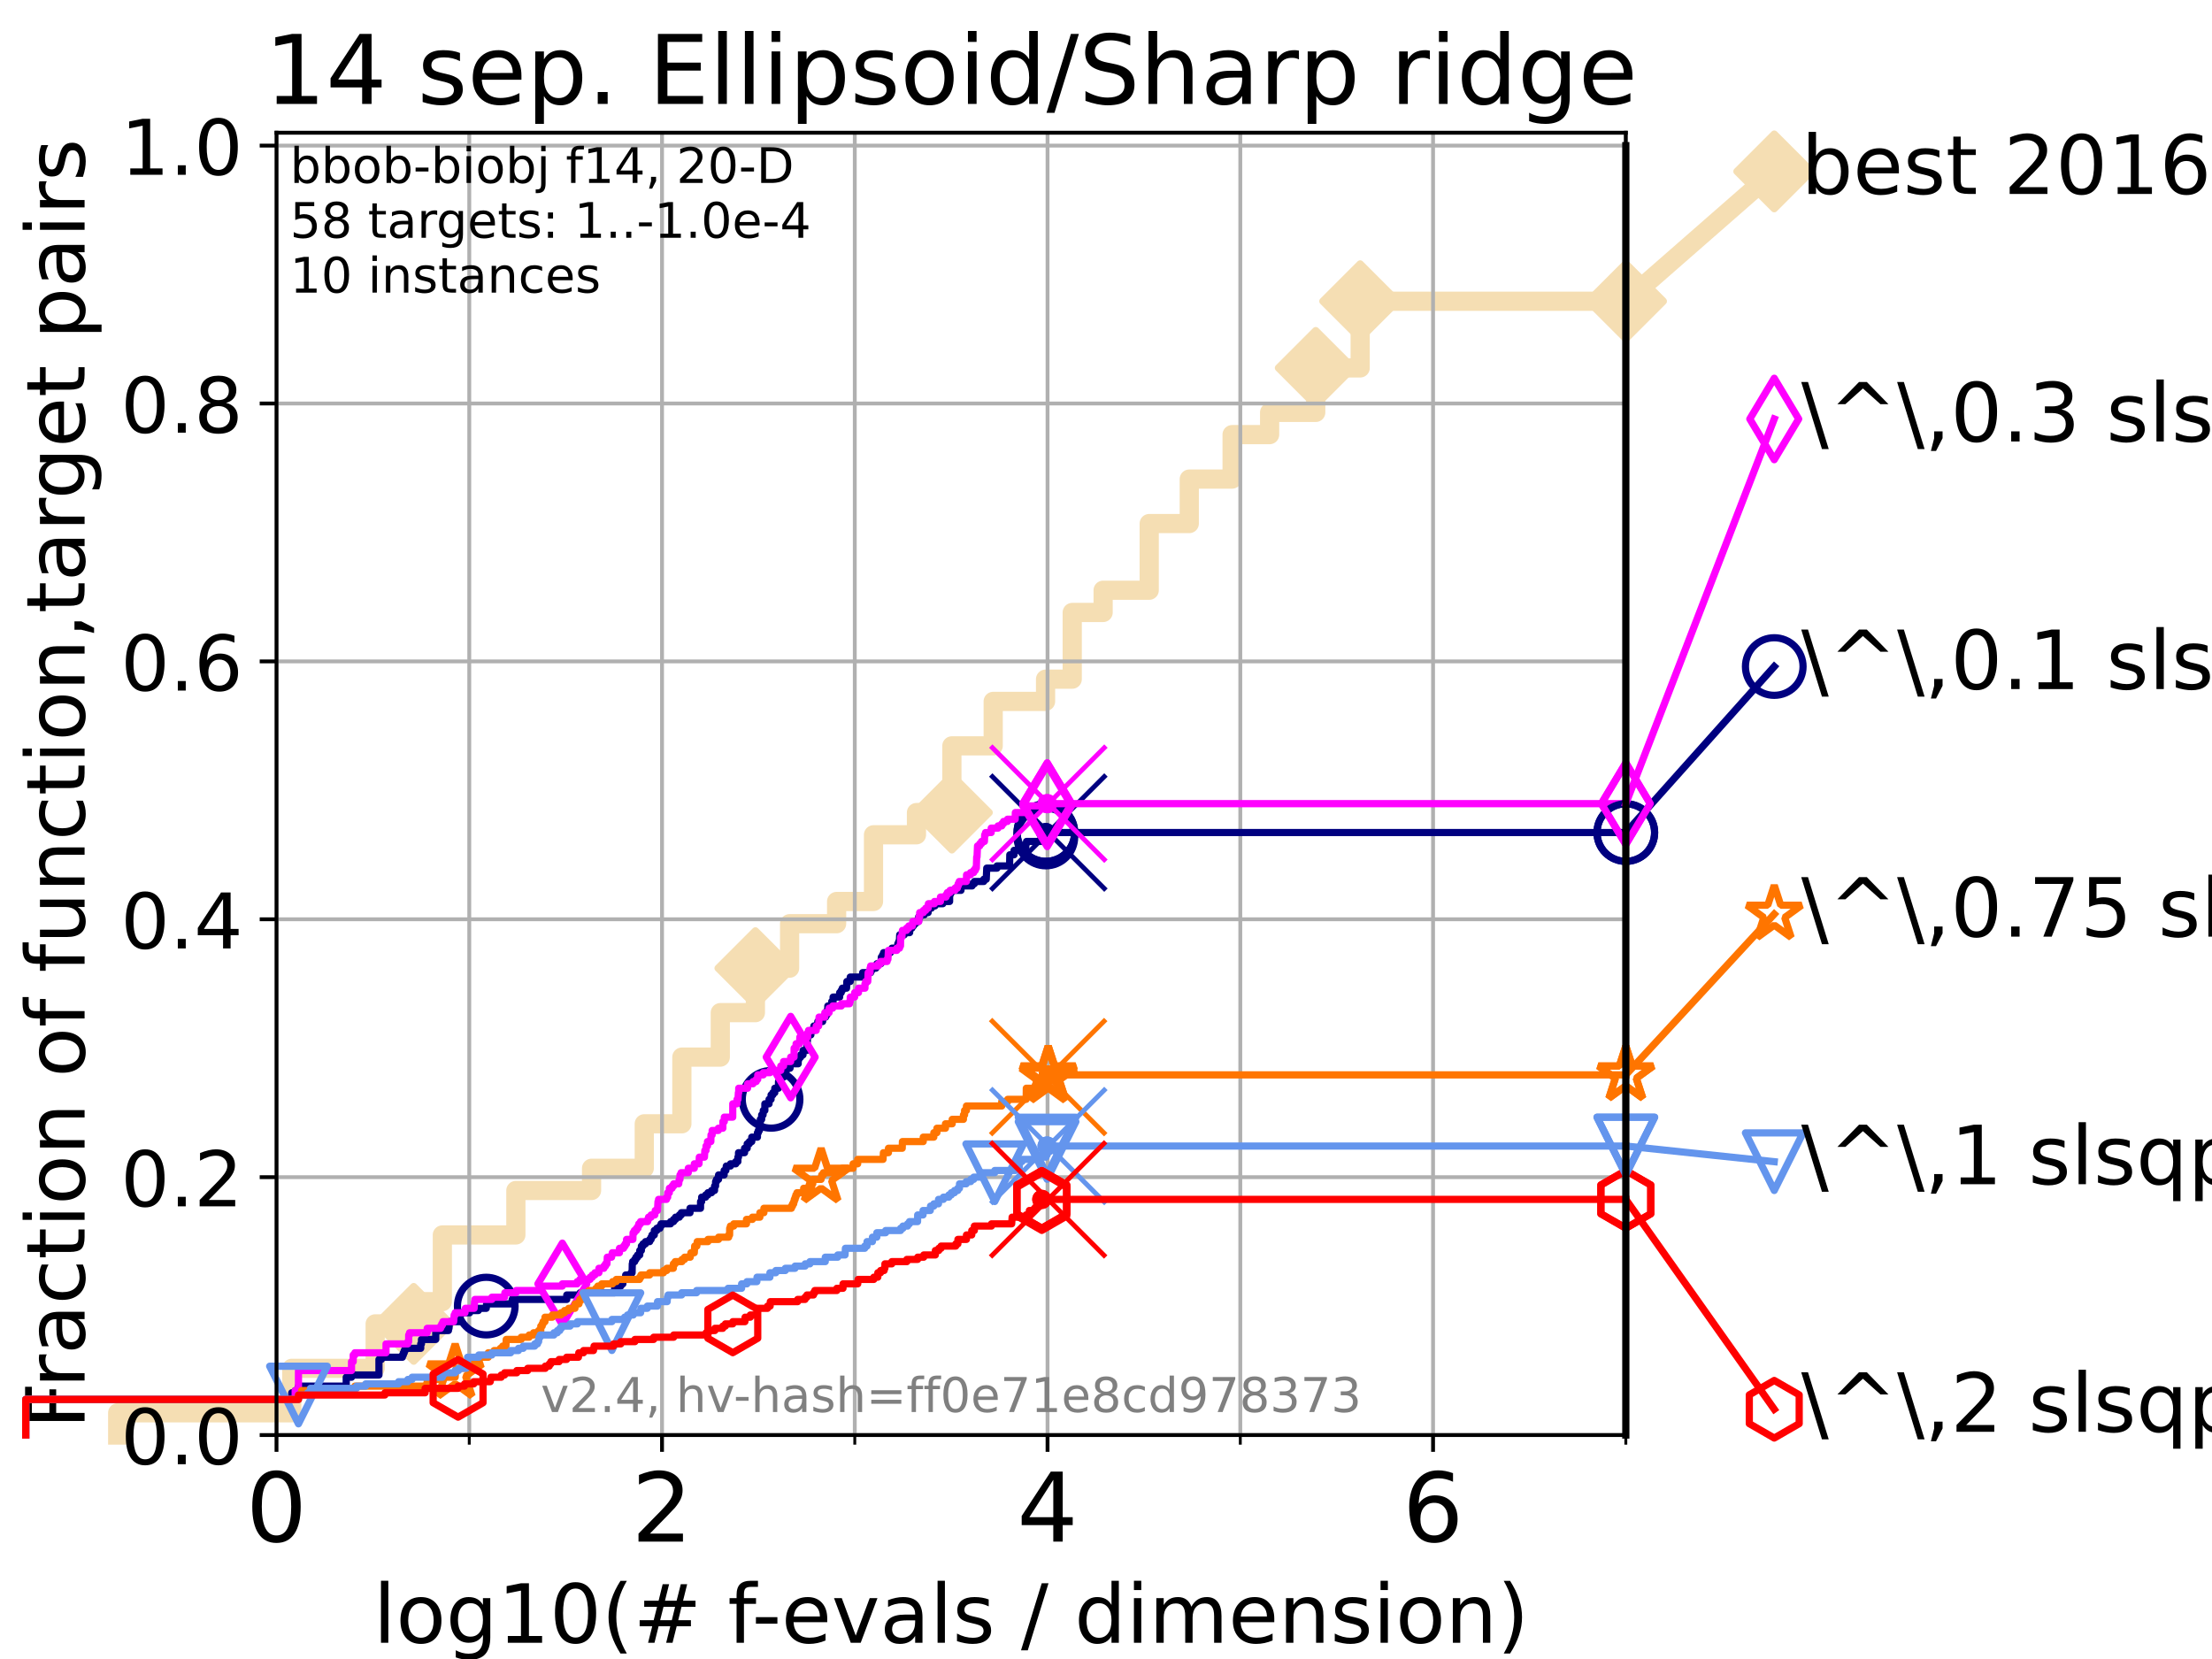 <?xml version="1.0" encoding="utf-8" standalone="no"?>
<!DOCTYPE svg PUBLIC "-//W3C//DTD SVG 1.1//EN"
  "http://www.w3.org/Graphics/SVG/1.1/DTD/svg11.dtd">
<!-- Created with matplotlib (https://matplotlib.org/) -->
<svg height="345.6pt" version="1.1" viewBox="0 0 460.8 345.6" width="460.8pt" xmlns="http://www.w3.org/2000/svg" xmlns:xlink="http://www.w3.org/1999/xlink">
 <defs>
  <style type="text/css">*{stroke-linecap:butt;stroke-linejoin:round;}</style>
 </defs>
 <g id="figure_1">
  <g id="patch_1">
   <path d="M 0 345.6 
L 460.8 345.6 
L 460.8 0 
L 0 0 
z
" style="fill:#ffffff;"/>
  </g>
  <g id="axes_1">
   <g id="patch_2">
    <path d="M 57.6 298.944 
L 338.688 298.944 
L 338.688 27.648 
L 57.6 27.648 
z
" style="fill:#ffffff;"/>
   </g>
   <g id="line2d_1">
    <path d="M 24.516 298.944 
L 24.516 294.313 
L 60.78 294.313 
L 60.78 285.05 
L 78.155 285.05 
L 78.155 275.788 
L 86.183 275.788 
L 86.183 271.157 
L 92.147 271.157 
L 92.147 257.263 
L 107.465 257.263 
L 107.465 248.001 
L 123.233 248.001 
L 123.233 243.37 
L 134.214 243.37 
L 134.214 234.107 
L 142.045 234.107 
L 142.045 220.214 
L 150.051 220.214 
L 150.051 210.951 
L 157.364 210.951 
L 157.364 201.689 
L 164.488 201.689 
L 164.488 192.426 
L 174.281 192.426 
L 174.281 187.795 
L 181.968 187.795 
L 181.968 173.901 
L 190.917 173.901 
L 190.917 169.27 
L 198.293 169.27 
L 198.293 155.377 
L 206.901 155.377 
L 206.901 146.114 
L 217.809 146.114 
L 217.809 141.483 
L 223.364 141.483 
L 223.364 127.589 
L 229.8 127.589 
L 229.8 122.958 
L 239.403 122.958 
L 239.403 109.065 
L 247.747 109.065 
L 247.747 99.802 
L 256.667 99.802 
L 256.667 90.54 
L 264.485 90.54 
L 264.485 85.909 
L 274.093 85.909 
L 274.093 76.646 
L 283.351 76.646 
L 283.351 62.753 
L 338.688 62.753 
" style="fill:none;stroke:#f5deb3;stroke-linecap:square;stroke-width:4;"/>
   </g>
   <g id="line2d_2">
    <defs>
     <path d="M 0 7.778 
L 7.778 0 
L 0 -7.778 
L -7.778 0 
z
" id="m1fc1b59bff" style="stroke:#f5deb3;stroke-linejoin:miter;stroke-width:1.5;"/>
    </defs>
    <g>
     <use style="fill:#f5deb3;stroke:#f5deb3;stroke-linejoin:miter;stroke-width:1.5;" x="86.183" xlink:href="#m1fc1b59bff" y="275.788"/>
     <use style="fill:#f5deb3;stroke:#f5deb3;stroke-linejoin:miter;stroke-width:1.5;" x="157.364" xlink:href="#m1fc1b59bff" y="201.689"/>
     <use style="fill:#f5deb3;stroke:#f5deb3;stroke-linejoin:miter;stroke-width:1.5;" x="198.293" xlink:href="#m1fc1b59bff" y="169.27"/>
     <use style="fill:#f5deb3;stroke:#f5deb3;stroke-linejoin:miter;stroke-width:1.5;" x="274.093" xlink:href="#m1fc1b59bff" y="76.646"/>
     <use style="fill:#f5deb3;stroke:#f5deb3;stroke-linejoin:miter;stroke-width:1.5;" x="283.351" xlink:href="#m1fc1b59bff" y="62.753"/>
     <use style="fill:#f5deb3;stroke:#f5deb3;stroke-linejoin:miter;stroke-width:1.5;" x="338.688" xlink:href="#m1fc1b59bff" y="62.753"/>
    </g>
   </g>
   <g id="line2d_3">
    <path style="fill:none;stroke:#f5deb3;stroke-linecap:square;stroke-width:4;"/>
    <g/>
   </g>
   <g id="line2d_4">
    <path d="M 338.688 62.753 
L 369.608 35.706 
" style="fill:none;stroke:#f5deb3;stroke-linecap:square;stroke-width:4;"/>
    <g>
     <use style="fill:#f5deb3;stroke:#f5deb3;stroke-linejoin:miter;stroke-width:1.5;" x="338.688" xlink:href="#m1fc1b59bff" y="62.753"/>
     <use style="fill:#f5deb3;stroke:#f5deb3;stroke-linejoin:miter;stroke-width:1.5;" x="369.608" xlink:href="#m1fc1b59bff" y="35.706"/>
    </g>
   </g>
   <g id="matplotlib.axis_1">
    <g id="xtick_1">
     <g id="line2d_5">
      <path clip-path="url(#p3d026183b8)" d="M 57.6 298.944 
L 57.6 27.648 
" style="fill:none;stroke:#b0b0b0;stroke-linecap:square;stroke-width:0.8;"/>
     </g>
     <g id="line2d_6">
      <defs>
       <path d="M 0 0 
L 0 3.5 
" id="mc6accaf4d9" style="stroke:#000000;stroke-width:0.8;"/>
      </defs>
      <g>
       <use style="stroke:#000000;stroke-width:0.8;" x="57.6" xlink:href="#mc6accaf4d9" y="298.944"/>
      </g>
     </g>
     <g id="text_1">
      <!-- 0 -->
      <g transform="translate(51.237 321.141)scale(0.2 -0.2)">
       <defs>
        <path d="M 31.781 66.406 
Q 24.172 66.406 20.328 58.906 
Q 16.5 51.422 16.5 36.375 
Q 16.5 21.391 20.328 13.891 
Q 24.172 6.391 31.781 6.391 
Q 39.453 6.391 43.281 13.891 
Q 47.125 21.391 47.125 36.375 
Q 47.125 51.422 43.281 58.906 
Q 39.453 66.406 31.781 66.406 
z
M 31.781 74.219 
Q 44.047 74.219 50.516 64.516 
Q 56.984 54.828 56.984 36.375 
Q 56.984 17.969 50.516 8.266 
Q 44.047 -1.422 31.781 -1.422 
Q 19.531 -1.422 13.062 8.266 
Q 6.594 17.969 6.594 36.375 
Q 6.594 54.828 13.062 64.516 
Q 19.531 74.219 31.781 74.219 
z
" id="DejaVuSans-48"/>
       </defs>
       <use xlink:href="#DejaVuSans-48"/>
      </g>
     </g>
    </g>
    <g id="xtick_2">
     <g id="line2d_7">
      <path clip-path="url(#p3d026183b8)" d="M 137.911 298.944 
L 137.911 27.648 
" style="fill:none;stroke:#b0b0b0;stroke-linecap:square;stroke-width:0.8;"/>
     </g>
     <g id="line2d_8">
      <g>
       <use style="stroke:#000000;stroke-width:0.8;" x="137.911" xlink:href="#mc6accaf4d9" y="298.944"/>
      </g>
     </g>
     <g id="text_2">
      <!-- 2 -->
      <g transform="translate(131.548 321.141)scale(0.2 -0.2)">
       <defs>
        <path d="M 19.188 8.297 
L 53.609 8.297 
L 53.609 0 
L 7.328 0 
L 7.328 8.297 
Q 12.938 14.109 22.625 23.891 
Q 32.328 33.688 34.812 36.531 
Q 39.547 41.844 41.422 45.531 
Q 43.312 49.219 43.312 52.781 
Q 43.312 58.594 39.234 62.25 
Q 35.156 65.922 28.609 65.922 
Q 23.969 65.922 18.812 64.312 
Q 13.672 62.703 7.812 59.422 
L 7.812 69.391 
Q 13.766 71.781 18.938 73 
Q 24.125 74.219 28.422 74.219 
Q 39.75 74.219 46.484 68.547 
Q 53.219 62.891 53.219 53.422 
Q 53.219 48.922 51.531 44.891 
Q 49.859 40.875 45.406 35.406 
Q 44.188 33.984 37.641 27.219 
Q 31.109 20.453 19.188 8.297 
z
" id="DejaVuSans-50"/>
       </defs>
       <use xlink:href="#DejaVuSans-50"/>
      </g>
     </g>
    </g>
    <g id="xtick_3">
     <g id="line2d_9">
      <path clip-path="url(#p3d026183b8)" d="M 218.222 298.944 
L 218.222 27.648 
" style="fill:none;stroke:#b0b0b0;stroke-linecap:square;stroke-width:0.8;"/>
     </g>
     <g id="line2d_10">
      <g>
       <use style="stroke:#000000;stroke-width:0.8;" x="218.222" xlink:href="#mc6accaf4d9" y="298.944"/>
      </g>
     </g>
     <g id="text_3">
      <!-- 4 -->
      <g transform="translate(211.859 321.141)scale(0.2 -0.2)">
       <defs>
        <path d="M 37.797 64.312 
L 12.891 25.391 
L 37.797 25.391 
z
M 35.203 72.906 
L 47.609 72.906 
L 47.609 25.391 
L 58.016 25.391 
L 58.016 17.188 
L 47.609 17.188 
L 47.609 0 
L 37.797 0 
L 37.797 17.188 
L 4.891 17.188 
L 4.891 26.703 
z
" id="DejaVuSans-52"/>
       </defs>
       <use xlink:href="#DejaVuSans-52"/>
      </g>
     </g>
    </g>
    <g id="xtick_4">
     <g id="line2d_11">
      <path clip-path="url(#p3d026183b8)" d="M 298.533 298.944 
L 298.533 27.648 
" style="fill:none;stroke:#b0b0b0;stroke-linecap:square;stroke-width:0.8;"/>
     </g>
     <g id="line2d_12">
      <g>
       <use style="stroke:#000000;stroke-width:0.8;" x="298.533" xlink:href="#mc6accaf4d9" y="298.944"/>
      </g>
     </g>
     <g id="text_4">
      <!-- 6 -->
      <g transform="translate(292.17 321.141)scale(0.2 -0.2)">
       <defs>
        <path d="M 33.016 40.375 
Q 26.375 40.375 22.484 35.828 
Q 18.609 31.297 18.609 23.391 
Q 18.609 15.531 22.484 10.953 
Q 26.375 6.391 33.016 6.391 
Q 39.656 6.391 43.531 10.953 
Q 47.406 15.531 47.406 23.391 
Q 47.406 31.297 43.531 35.828 
Q 39.656 40.375 33.016 40.375 
z
M 52.594 71.297 
L 52.594 62.312 
Q 48.875 64.062 45.094 64.984 
Q 41.312 65.922 37.594 65.922 
Q 27.828 65.922 22.672 59.328 
Q 17.531 52.734 16.797 39.406 
Q 19.672 43.656 24.016 45.922 
Q 28.375 48.188 33.594 48.188 
Q 44.578 48.188 50.953 41.516 
Q 57.328 34.859 57.328 23.391 
Q 57.328 12.156 50.688 5.359 
Q 44.047 -1.422 33.016 -1.422 
Q 20.359 -1.422 13.672 8.266 
Q 6.984 17.969 6.984 36.375 
Q 6.984 53.656 15.188 63.938 
Q 23.391 74.219 37.203 74.219 
Q 40.922 74.219 44.703 73.484 
Q 48.484 72.75 52.594 71.297 
z
" id="DejaVuSans-54"/>
       </defs>
       <use xlink:href="#DejaVuSans-54"/>
      </g>
     </g>
    </g>
    <g id="xtick_5">
     <g id="line2d_13">
      <path clip-path="url(#p3d026183b8)" d="M 97.755 298.944 
L 97.755 27.648 
" style="fill:none;stroke:#b0b0b0;stroke-linecap:square;stroke-width:0.8;"/>
     </g>
     <g id="line2d_14">
      <defs>
       <path d="M 0 0 
L 0 2 
" id="mf676b35573" style="stroke:#000000;stroke-width:0.6;"/>
      </defs>
      <g>
       <use style="stroke:#000000;stroke-width:0.6;" x="97.755" xlink:href="#mf676b35573" y="298.944"/>
      </g>
     </g>
    </g>
    <g id="xtick_6">
     <g id="line2d_15">
      <path clip-path="url(#p3d026183b8)" d="M 178.066 298.944 
L 178.066 27.648 
" style="fill:none;stroke:#b0b0b0;stroke-linecap:square;stroke-width:0.8;"/>
     </g>
     <g id="line2d_16">
      <g>
       <use style="stroke:#000000;stroke-width:0.6;" x="178.066" xlink:href="#mf676b35573" y="298.944"/>
      </g>
     </g>
    </g>
    <g id="xtick_7">
     <g id="line2d_17">
      <path clip-path="url(#p3d026183b8)" d="M 258.377 298.944 
L 258.377 27.648 
" style="fill:none;stroke:#b0b0b0;stroke-linecap:square;stroke-width:0.8;"/>
     </g>
     <g id="line2d_18">
      <g>
       <use style="stroke:#000000;stroke-width:0.6;" x="258.377" xlink:href="#mf676b35573" y="298.944"/>
      </g>
     </g>
    </g>
    <g id="xtick_8">
     <g id="line2d_19">
      <path clip-path="url(#p3d026183b8)" d="M 338.688 298.944 
L 338.688 27.648 
" style="fill:none;stroke:#b0b0b0;stroke-linecap:square;stroke-width:0.8;"/>
     </g>
     <g id="line2d_20">
      <g>
       <use style="stroke:#000000;stroke-width:0.6;" x="338.688" xlink:href="#mf676b35573" y="298.944"/>
      </g>
     </g>
    </g>
    <g id="text_5">
     <!-- log10(# f-evals / dimension) -->
     <g transform="translate(77.764 342.218)scale(0.17 -0.17)">
      <defs>
       <path d="M 9.422 75.984 
L 18.406 75.984 
L 18.406 0 
L 9.422 0 
z
" id="DejaVuSans-108"/>
       <path d="M 30.609 48.391 
Q 23.391 48.391 19.188 42.75 
Q 14.984 37.109 14.984 27.297 
Q 14.984 17.484 19.156 11.844 
Q 23.344 6.203 30.609 6.203 
Q 37.797 6.203 41.984 11.859 
Q 46.188 17.531 46.188 27.297 
Q 46.188 37.016 41.984 42.703 
Q 37.797 48.391 30.609 48.391 
z
M 30.609 56 
Q 42.328 56 49.016 48.375 
Q 55.719 40.766 55.719 27.297 
Q 55.719 13.875 49.016 6.219 
Q 42.328 -1.422 30.609 -1.422 
Q 18.844 -1.422 12.172 6.219 
Q 5.516 13.875 5.516 27.297 
Q 5.516 40.766 12.172 48.375 
Q 18.844 56 30.609 56 
z
" id="DejaVuSans-111"/>
       <path d="M 45.406 27.984 
Q 45.406 37.75 41.375 43.109 
Q 37.359 48.484 30.078 48.484 
Q 22.859 48.484 18.828 43.109 
Q 14.797 37.75 14.797 27.984 
Q 14.797 18.266 18.828 12.891 
Q 22.859 7.516 30.078 7.516 
Q 37.359 7.516 41.375 12.891 
Q 45.406 18.266 45.406 27.984 
z
M 54.391 6.781 
Q 54.391 -7.172 48.188 -13.984 
Q 42 -20.797 29.203 -20.797 
Q 24.469 -20.797 20.266 -20.094 
Q 16.062 -19.391 12.109 -17.922 
L 12.109 -9.188 
Q 16.062 -11.328 19.922 -12.344 
Q 23.781 -13.375 27.781 -13.375 
Q 36.625 -13.375 41.016 -8.766 
Q 45.406 -4.156 45.406 5.172 
L 45.406 9.625 
Q 42.625 4.781 38.281 2.391 
Q 33.938 0 27.875 0 
Q 17.828 0 11.672 7.656 
Q 5.516 15.328 5.516 27.984 
Q 5.516 40.672 11.672 48.328 
Q 17.828 56 27.875 56 
Q 33.938 56 38.281 53.609 
Q 42.625 51.219 45.406 46.391 
L 45.406 54.688 
L 54.391 54.688 
z
" id="DejaVuSans-103"/>
       <path d="M 12.406 8.297 
L 28.516 8.297 
L 28.516 63.922 
L 10.984 60.406 
L 10.984 69.391 
L 28.422 72.906 
L 38.281 72.906 
L 38.281 8.297 
L 54.391 8.297 
L 54.391 0 
L 12.406 0 
z
" id="DejaVuSans-49"/>
       <path d="M 31 75.875 
Q 24.469 64.656 21.281 53.656 
Q 18.109 42.672 18.109 31.391 
Q 18.109 20.125 21.312 9.062 
Q 24.516 -2 31 -13.188 
L 23.188 -13.188 
Q 15.875 -1.703 12.234 9.375 
Q 8.594 20.453 8.594 31.391 
Q 8.594 42.281 12.203 53.312 
Q 15.828 64.359 23.188 75.875 
z
" id="DejaVuSans-40"/>
       <path d="M 51.125 44 
L 36.922 44 
L 32.812 27.688 
L 47.125 27.688 
z
M 43.797 71.781 
L 38.719 51.516 
L 52.984 51.516 
L 58.109 71.781 
L 65.922 71.781 
L 60.891 51.516 
L 76.125 51.516 
L 76.125 44 
L 58.984 44 
L 54.984 27.688 
L 70.516 27.688 
L 70.516 20.219 
L 53.078 20.219 
L 48 0 
L 40.188 0 
L 45.219 20.219 
L 30.906 20.219 
L 25.875 0 
L 18.016 0 
L 23.094 20.219 
L 7.719 20.219 
L 7.719 27.688 
L 24.906 27.688 
L 29 44 
L 13.281 44 
L 13.281 51.516 
L 30.906 51.516 
L 35.891 71.781 
z
" id="DejaVuSans-35"/>
       <path id="DejaVuSans-32"/>
       <path d="M 37.109 75.984 
L 37.109 68.5 
L 28.516 68.5 
Q 23.688 68.5 21.797 66.547 
Q 19.922 64.594 19.922 59.516 
L 19.922 54.688 
L 34.719 54.688 
L 34.719 47.703 
L 19.922 47.703 
L 19.922 0 
L 10.891 0 
L 10.891 47.703 
L 2.297 47.703 
L 2.297 54.688 
L 10.891 54.688 
L 10.891 58.5 
Q 10.891 67.625 15.141 71.797 
Q 19.391 75.984 28.609 75.984 
z
" id="DejaVuSans-102"/>
       <path d="M 4.891 31.391 
L 31.203 31.391 
L 31.203 23.391 
L 4.891 23.391 
z
" id="DejaVuSans-45"/>
       <path d="M 56.203 29.594 
L 56.203 25.203 
L 14.891 25.203 
Q 15.484 15.922 20.484 11.062 
Q 25.484 6.203 34.422 6.203 
Q 39.594 6.203 44.453 7.469 
Q 49.312 8.734 54.109 11.281 
L 54.109 2.781 
Q 49.266 0.734 44.188 -0.344 
Q 39.109 -1.422 33.891 -1.422 
Q 20.797 -1.422 13.156 6.188 
Q 5.516 13.812 5.516 26.812 
Q 5.516 40.234 12.766 48.109 
Q 20.016 56 32.328 56 
Q 43.359 56 49.781 48.891 
Q 56.203 41.797 56.203 29.594 
z
M 47.219 32.234 
Q 47.125 39.594 43.094 43.984 
Q 39.062 48.391 32.422 48.391 
Q 24.906 48.391 20.391 44.141 
Q 15.875 39.891 15.188 32.172 
z
" id="DejaVuSans-101"/>
       <path d="M 2.984 54.688 
L 12.5 54.688 
L 29.594 8.797 
L 46.688 54.688 
L 56.203 54.688 
L 35.688 0 
L 23.484 0 
z
" id="DejaVuSans-118"/>
       <path d="M 34.281 27.484 
Q 23.391 27.484 19.188 25 
Q 14.984 22.516 14.984 16.5 
Q 14.984 11.719 18.141 8.906 
Q 21.297 6.109 26.703 6.109 
Q 34.188 6.109 38.703 11.406 
Q 43.219 16.703 43.219 25.484 
L 43.219 27.484 
z
M 52.203 31.203 
L 52.203 0 
L 43.219 0 
L 43.219 8.297 
Q 40.141 3.328 35.547 0.953 
Q 30.953 -1.422 24.312 -1.422 
Q 15.922 -1.422 10.953 3.297 
Q 6 8.016 6 15.922 
Q 6 25.141 12.172 29.828 
Q 18.359 34.516 30.609 34.516 
L 43.219 34.516 
L 43.219 35.406 
Q 43.219 41.609 39.141 45 
Q 35.062 48.391 27.688 48.391 
Q 23 48.391 18.547 47.266 
Q 14.109 46.141 10.016 43.891 
L 10.016 52.203 
Q 14.938 54.109 19.578 55.047 
Q 24.219 56 28.609 56 
Q 40.484 56 46.344 49.844 
Q 52.203 43.703 52.203 31.203 
z
" id="DejaVuSans-97"/>
       <path d="M 44.281 53.078 
L 44.281 44.578 
Q 40.484 46.531 36.375 47.5 
Q 32.281 48.484 27.875 48.484 
Q 21.188 48.484 17.844 46.438 
Q 14.5 44.391 14.5 40.281 
Q 14.5 37.156 16.891 35.375 
Q 19.281 33.594 26.516 31.984 
L 29.594 31.297 
Q 39.156 29.25 43.188 25.516 
Q 47.219 21.781 47.219 15.094 
Q 47.219 7.469 41.188 3.016 
Q 35.156 -1.422 24.609 -1.422 
Q 20.219 -1.422 15.453 -0.562 
Q 10.688 0.297 5.422 2 
L 5.422 11.281 
Q 10.406 8.688 15.234 7.391 
Q 20.062 6.109 24.812 6.109 
Q 31.156 6.109 34.562 8.281 
Q 37.984 10.453 37.984 14.406 
Q 37.984 18.062 35.516 20.016 
Q 33.062 21.969 24.703 23.781 
L 21.578 24.516 
Q 13.234 26.266 9.516 29.906 
Q 5.812 33.547 5.812 39.891 
Q 5.812 47.609 11.281 51.797 
Q 16.75 56 26.812 56 
Q 31.781 56 36.172 55.266 
Q 40.578 54.547 44.281 53.078 
z
" id="DejaVuSans-115"/>
       <path d="M 25.391 72.906 
L 33.688 72.906 
L 8.297 -9.281 
L 0 -9.281 
z
" id="DejaVuSans-47"/>
       <path d="M 45.406 46.391 
L 45.406 75.984 
L 54.391 75.984 
L 54.391 0 
L 45.406 0 
L 45.406 8.203 
Q 42.578 3.328 38.25 0.953 
Q 33.938 -1.422 27.875 -1.422 
Q 17.969 -1.422 11.734 6.484 
Q 5.516 14.406 5.516 27.297 
Q 5.516 40.188 11.734 48.094 
Q 17.969 56 27.875 56 
Q 33.938 56 38.25 53.625 
Q 42.578 51.266 45.406 46.391 
z
M 14.797 27.297 
Q 14.797 17.391 18.875 11.75 
Q 22.953 6.109 30.078 6.109 
Q 37.203 6.109 41.297 11.75 
Q 45.406 17.391 45.406 27.297 
Q 45.406 37.203 41.297 42.844 
Q 37.203 48.484 30.078 48.484 
Q 22.953 48.484 18.875 42.844 
Q 14.797 37.203 14.797 27.297 
z
" id="DejaVuSans-100"/>
       <path d="M 9.422 54.688 
L 18.406 54.688 
L 18.406 0 
L 9.422 0 
z
M 9.422 75.984 
L 18.406 75.984 
L 18.406 64.594 
L 9.422 64.594 
z
" id="DejaVuSans-105"/>
       <path d="M 52 44.188 
Q 55.375 50.25 60.062 53.125 
Q 64.75 56 71.094 56 
Q 79.641 56 84.281 50.016 
Q 88.922 44.047 88.922 33.016 
L 88.922 0 
L 79.891 0 
L 79.891 32.719 
Q 79.891 40.578 77.094 44.375 
Q 74.312 48.188 68.609 48.188 
Q 61.625 48.188 57.562 43.547 
Q 53.516 38.922 53.516 30.906 
L 53.516 0 
L 44.484 0 
L 44.484 32.719 
Q 44.484 40.625 41.703 44.406 
Q 38.922 48.188 33.109 48.188 
Q 26.219 48.188 22.156 43.531 
Q 18.109 38.875 18.109 30.906 
L 18.109 0 
L 9.078 0 
L 9.078 54.688 
L 18.109 54.688 
L 18.109 46.188 
Q 21.188 51.219 25.484 53.609 
Q 29.781 56 35.688 56 
Q 41.656 56 45.828 52.969 
Q 50 49.953 52 44.188 
z
" id="DejaVuSans-109"/>
       <path d="M 54.891 33.016 
L 54.891 0 
L 45.906 0 
L 45.906 32.719 
Q 45.906 40.484 42.875 44.328 
Q 39.844 48.188 33.797 48.188 
Q 26.516 48.188 22.312 43.547 
Q 18.109 38.922 18.109 30.906 
L 18.109 0 
L 9.078 0 
L 9.078 54.688 
L 18.109 54.688 
L 18.109 46.188 
Q 21.344 51.125 25.703 53.562 
Q 30.078 56 35.797 56 
Q 45.219 56 50.047 50.172 
Q 54.891 44.344 54.891 33.016 
z
" id="DejaVuSans-110"/>
       <path d="M 8.016 75.875 
L 15.828 75.875 
Q 23.141 64.359 26.781 53.312 
Q 30.422 42.281 30.422 31.391 
Q 30.422 20.453 26.781 9.375 
Q 23.141 -1.703 15.828 -13.188 
L 8.016 -13.188 
Q 14.5 -2 17.703 9.062 
Q 20.906 20.125 20.906 31.391 
Q 20.906 42.672 17.703 53.656 
Q 14.5 64.656 8.016 75.875 
z
" id="DejaVuSans-41"/>
      </defs>
      <use xlink:href="#DejaVuSans-108"/>
      <use x="27.783" xlink:href="#DejaVuSans-111"/>
      <use x="88.965" xlink:href="#DejaVuSans-103"/>
      <use x="152.441" xlink:href="#DejaVuSans-49"/>
      <use x="216.064" xlink:href="#DejaVuSans-48"/>
      <use x="279.688" xlink:href="#DejaVuSans-40"/>
      <use x="318.701" xlink:href="#DejaVuSans-35"/>
      <use x="402.49" xlink:href="#DejaVuSans-32"/>
      <use x="434.277" xlink:href="#DejaVuSans-102"/>
      <use x="463.982" xlink:href="#DejaVuSans-45"/>
      <use x="500.066" xlink:href="#DejaVuSans-101"/>
      <use x="561.59" xlink:href="#DejaVuSans-118"/>
      <use x="620.77" xlink:href="#DejaVuSans-97"/>
      <use x="682.049" xlink:href="#DejaVuSans-108"/>
      <use x="709.832" xlink:href="#DejaVuSans-115"/>
      <use x="761.932" xlink:href="#DejaVuSans-32"/>
      <use x="793.719" xlink:href="#DejaVuSans-47"/>
      <use x="827.41" xlink:href="#DejaVuSans-32"/>
      <use x="859.197" xlink:href="#DejaVuSans-100"/>
      <use x="922.674" xlink:href="#DejaVuSans-105"/>
      <use x="950.457" xlink:href="#DejaVuSans-109"/>
      <use x="1047.869" xlink:href="#DejaVuSans-101"/>
      <use x="1109.393" xlink:href="#DejaVuSans-110"/>
      <use x="1172.771" xlink:href="#DejaVuSans-115"/>
      <use x="1224.871" xlink:href="#DejaVuSans-105"/>
      <use x="1252.654" xlink:href="#DejaVuSans-111"/>
      <use x="1313.836" xlink:href="#DejaVuSans-110"/>
      <use x="1377.215" xlink:href="#DejaVuSans-41"/>
     </g>
    </g>
   </g>
   <g id="matplotlib.axis_2">
    <g id="ytick_1">
     <g id="line2d_21">
      <path clip-path="url(#p3d026183b8)" d="M 57.6 298.944 
L 338.688 298.944 
" style="fill:none;stroke:#b0b0b0;stroke-linecap:square;stroke-width:0.8;"/>
     </g>
     <g id="line2d_22">
      <defs>
       <path d="M 0 0 
L -3.5 0 
" id="m4da8904d4c" style="stroke:#000000;stroke-width:0.8;"/>
      </defs>
      <g>
       <use style="stroke:#000000;stroke-width:0.8;" x="57.6" xlink:href="#m4da8904d4c" y="298.944"/>
      </g>
     </g>
     <g id="text_6">
      <!-- 0.0 -->
      <g transform="translate(25.155 305.023)scale(0.16 -0.16)">
       <defs>
        <path d="M 10.688 12.406 
L 21 12.406 
L 21 0 
L 10.688 0 
z
" id="DejaVuSans-46"/>
       </defs>
       <use xlink:href="#DejaVuSans-48"/>
       <use x="63.623" xlink:href="#DejaVuSans-46"/>
       <use x="95.41" xlink:href="#DejaVuSans-48"/>
      </g>
     </g>
    </g>
    <g id="ytick_2">
     <g id="line2d_23">
      <path clip-path="url(#p3d026183b8)" d="M 57.6 245.222 
L 338.688 245.222 
" style="fill:none;stroke:#b0b0b0;stroke-linecap:square;stroke-width:0.8;"/>
     </g>
     <g id="line2d_24">
      <g>
       <use style="stroke:#000000;stroke-width:0.8;" x="57.6" xlink:href="#m4da8904d4c" y="245.222"/>
      </g>
     </g>
     <g id="text_7">
      <!-- 0.2 -->
      <g transform="translate(25.155 251.301)scale(0.16 -0.16)">
       <use xlink:href="#DejaVuSans-48"/>
       <use x="63.623" xlink:href="#DejaVuSans-46"/>
       <use x="95.41" xlink:href="#DejaVuSans-50"/>
      </g>
     </g>
    </g>
    <g id="ytick_3">
     <g id="line2d_25">
      <path clip-path="url(#p3d026183b8)" d="M 57.6 191.5 
L 338.688 191.5 
" style="fill:none;stroke:#b0b0b0;stroke-linecap:square;stroke-width:0.8;"/>
     </g>
     <g id="line2d_26">
      <g>
       <use style="stroke:#000000;stroke-width:0.8;" x="57.6" xlink:href="#m4da8904d4c" y="191.5"/>
      </g>
     </g>
     <g id="text_8">
      <!-- 0.4 -->
      <g transform="translate(25.155 197.579)scale(0.16 -0.16)">
       <use xlink:href="#DejaVuSans-48"/>
       <use x="63.623" xlink:href="#DejaVuSans-46"/>
       <use x="95.41" xlink:href="#DejaVuSans-52"/>
      </g>
     </g>
    </g>
    <g id="ytick_4">
     <g id="line2d_27">
      <path clip-path="url(#p3d026183b8)" d="M 57.6 137.778 
L 338.688 137.778 
" style="fill:none;stroke:#b0b0b0;stroke-linecap:square;stroke-width:0.8;"/>
     </g>
     <g id="line2d_28">
      <g>
       <use style="stroke:#000000;stroke-width:0.8;" x="57.6" xlink:href="#m4da8904d4c" y="137.778"/>
      </g>
     </g>
     <g id="text_9">
      <!-- 0.6 -->
      <g transform="translate(25.155 143.857)scale(0.16 -0.16)">
       <use xlink:href="#DejaVuSans-48"/>
       <use x="63.623" xlink:href="#DejaVuSans-46"/>
       <use x="95.41" xlink:href="#DejaVuSans-54"/>
      </g>
     </g>
    </g>
    <g id="ytick_5">
     <g id="line2d_29">
      <path clip-path="url(#p3d026183b8)" d="M 57.6 84.056 
L 338.688 84.056 
" style="fill:none;stroke:#b0b0b0;stroke-linecap:square;stroke-width:0.8;"/>
     </g>
     <g id="line2d_30">
      <g>
       <use style="stroke:#000000;stroke-width:0.8;" x="57.6" xlink:href="#m4da8904d4c" y="84.056"/>
      </g>
     </g>
     <g id="text_10">
      <!-- 0.8 -->
      <g transform="translate(25.155 90.135)scale(0.16 -0.16)">
       <defs>
        <path d="M 31.781 34.625 
Q 24.75 34.625 20.719 30.859 
Q 16.703 27.094 16.703 20.516 
Q 16.703 13.922 20.719 10.156 
Q 24.75 6.391 31.781 6.391 
Q 38.812 6.391 42.859 10.172 
Q 46.922 13.969 46.922 20.516 
Q 46.922 27.094 42.891 30.859 
Q 38.875 34.625 31.781 34.625 
z
M 21.922 38.812 
Q 15.578 40.375 12.031 44.719 
Q 8.5 49.078 8.5 55.328 
Q 8.5 64.062 14.719 69.141 
Q 20.953 74.219 31.781 74.219 
Q 42.672 74.219 48.875 69.141 
Q 55.078 64.062 55.078 55.328 
Q 55.078 49.078 51.531 44.719 
Q 48 40.375 41.703 38.812 
Q 48.828 37.156 52.797 32.312 
Q 56.781 27.484 56.781 20.516 
Q 56.781 9.906 50.312 4.234 
Q 43.844 -1.422 31.781 -1.422 
Q 19.734 -1.422 13.25 4.234 
Q 6.781 9.906 6.781 20.516 
Q 6.781 27.484 10.781 32.312 
Q 14.797 37.156 21.922 38.812 
z
M 18.312 54.391 
Q 18.312 48.734 21.844 45.562 
Q 25.391 42.391 31.781 42.391 
Q 38.141 42.391 41.719 45.562 
Q 45.312 48.734 45.312 54.391 
Q 45.312 60.062 41.719 63.234 
Q 38.141 66.406 31.781 66.406 
Q 25.391 66.406 21.844 63.234 
Q 18.312 60.062 18.312 54.391 
z
" id="DejaVuSans-56"/>
       </defs>
       <use xlink:href="#DejaVuSans-48"/>
       <use x="63.623" xlink:href="#DejaVuSans-46"/>
       <use x="95.41" xlink:href="#DejaVuSans-56"/>
      </g>
     </g>
    </g>
    <g id="ytick_6">
     <g id="line2d_31">
      <path clip-path="url(#p3d026183b8)" d="M 57.6 30.334 
L 338.688 30.334 
" style="fill:none;stroke:#b0b0b0;stroke-linecap:square;stroke-width:0.8;"/>
     </g>
     <g id="line2d_32">
      <g>
       <use style="stroke:#000000;stroke-width:0.8;" x="57.6" xlink:href="#m4da8904d4c" y="30.334"/>
      </g>
     </g>
     <g id="text_11">
      <!-- 1.0 -->
      <g transform="translate(25.155 36.413)scale(0.16 -0.16)">
       <use xlink:href="#DejaVuSans-49"/>
       <use x="63.623" xlink:href="#DejaVuSans-46"/>
       <use x="95.41" xlink:href="#DejaVuSans-48"/>
      </g>
     </g>
    </g>
    <g id="text_12">
     <!-- Fraction of function,target pairs -->
     <g transform="translate(17.62 297.681)rotate(-90)scale(0.17 -0.17)">
      <defs>
       <path d="M 9.812 72.906 
L 51.703 72.906 
L 51.703 64.594 
L 19.672 64.594 
L 19.672 43.109 
L 48.578 43.109 
L 48.578 34.812 
L 19.672 34.812 
L 19.672 0 
L 9.812 0 
z
" id="DejaVuSans-70"/>
       <path d="M 41.109 46.297 
Q 39.594 47.172 37.812 47.578 
Q 36.031 48 33.891 48 
Q 26.266 48 22.188 43.047 
Q 18.109 38.094 18.109 28.812 
L 18.109 0 
L 9.078 0 
L 9.078 54.688 
L 18.109 54.688 
L 18.109 46.188 
Q 20.953 51.172 25.484 53.578 
Q 30.031 56 36.531 56 
Q 37.453 56 38.578 55.875 
Q 39.703 55.766 41.062 55.516 
z
" id="DejaVuSans-114"/>
       <path d="M 48.781 52.594 
L 48.781 44.188 
Q 44.969 46.297 41.141 47.344 
Q 37.312 48.391 33.406 48.391 
Q 24.656 48.391 19.812 42.844 
Q 14.984 37.312 14.984 27.297 
Q 14.984 17.281 19.812 11.734 
Q 24.656 6.203 33.406 6.203 
Q 37.312 6.203 41.141 7.25 
Q 44.969 8.297 48.781 10.406 
L 48.781 2.094 
Q 45.016 0.344 40.984 -0.531 
Q 36.969 -1.422 32.422 -1.422 
Q 20.062 -1.422 12.781 6.344 
Q 5.516 14.109 5.516 27.297 
Q 5.516 40.672 12.859 48.328 
Q 20.219 56 33.016 56 
Q 37.156 56 41.109 55.141 
Q 45.062 54.297 48.781 52.594 
z
" id="DejaVuSans-99"/>
       <path d="M 18.312 70.219 
L 18.312 54.688 
L 36.812 54.688 
L 36.812 47.703 
L 18.312 47.703 
L 18.312 18.016 
Q 18.312 11.328 20.141 9.422 
Q 21.969 7.516 27.594 7.516 
L 36.812 7.516 
L 36.812 0 
L 27.594 0 
Q 17.188 0 13.234 3.875 
Q 9.281 7.766 9.281 18.016 
L 9.281 47.703 
L 2.688 47.703 
L 2.688 54.688 
L 9.281 54.688 
L 9.281 70.219 
z
" id="DejaVuSans-116"/>
       <path d="M 8.5 21.578 
L 8.5 54.688 
L 17.484 54.688 
L 17.484 21.922 
Q 17.484 14.156 20.5 10.266 
Q 23.531 6.391 29.594 6.391 
Q 36.859 6.391 41.078 11.031 
Q 45.312 15.672 45.312 23.688 
L 45.312 54.688 
L 54.297 54.688 
L 54.297 0 
L 45.312 0 
L 45.312 8.406 
Q 42.047 3.422 37.719 1 
Q 33.406 -1.422 27.688 -1.422 
Q 18.266 -1.422 13.375 4.438 
Q 8.5 10.297 8.5 21.578 
z
M 31.109 56 
z
" id="DejaVuSans-117"/>
       <path d="M 11.719 12.406 
L 22.016 12.406 
L 22.016 4 
L 14.016 -11.625 
L 7.719 -11.625 
L 11.719 4 
z
" id="DejaVuSans-44"/>
       <path d="M 18.109 8.203 
L 18.109 -20.797 
L 9.078 -20.797 
L 9.078 54.688 
L 18.109 54.688 
L 18.109 46.391 
Q 20.953 51.266 25.266 53.625 
Q 29.594 56 35.594 56 
Q 45.562 56 51.781 48.094 
Q 58.016 40.188 58.016 27.297 
Q 58.016 14.406 51.781 6.484 
Q 45.562 -1.422 35.594 -1.422 
Q 29.594 -1.422 25.266 0.953 
Q 20.953 3.328 18.109 8.203 
z
M 48.688 27.297 
Q 48.688 37.203 44.609 42.844 
Q 40.531 48.484 33.406 48.484 
Q 26.266 48.484 22.188 42.844 
Q 18.109 37.203 18.109 27.297 
Q 18.109 17.391 22.188 11.75 
Q 26.266 6.109 33.406 6.109 
Q 40.531 6.109 44.609 11.75 
Q 48.688 17.391 48.688 27.297 
z
" id="DejaVuSans-112"/>
      </defs>
      <use xlink:href="#DejaVuSans-70"/>
      <use x="50.27" xlink:href="#DejaVuSans-114"/>
      <use x="91.383" xlink:href="#DejaVuSans-97"/>
      <use x="152.662" xlink:href="#DejaVuSans-99"/>
      <use x="207.643" xlink:href="#DejaVuSans-116"/>
      <use x="246.852" xlink:href="#DejaVuSans-105"/>
      <use x="274.635" xlink:href="#DejaVuSans-111"/>
      <use x="335.816" xlink:href="#DejaVuSans-110"/>
      <use x="399.195" xlink:href="#DejaVuSans-32"/>
      <use x="430.982" xlink:href="#DejaVuSans-111"/>
      <use x="492.164" xlink:href="#DejaVuSans-102"/>
      <use x="527.369" xlink:href="#DejaVuSans-32"/>
      <use x="559.156" xlink:href="#DejaVuSans-102"/>
      <use x="594.361" xlink:href="#DejaVuSans-117"/>
      <use x="657.74" xlink:href="#DejaVuSans-110"/>
      <use x="721.119" xlink:href="#DejaVuSans-99"/>
      <use x="776.1" xlink:href="#DejaVuSans-116"/>
      <use x="815.309" xlink:href="#DejaVuSans-105"/>
      <use x="843.092" xlink:href="#DejaVuSans-111"/>
      <use x="904.273" xlink:href="#DejaVuSans-110"/>
      <use x="967.652" xlink:href="#DejaVuSans-44"/>
      <use x="999.439" xlink:href="#DejaVuSans-116"/>
      <use x="1038.648" xlink:href="#DejaVuSans-97"/>
      <use x="1099.928" xlink:href="#DejaVuSans-114"/>
      <use x="1139.291" xlink:href="#DejaVuSans-103"/>
      <use x="1202.768" xlink:href="#DejaVuSans-101"/>
      <use x="1264.291" xlink:href="#DejaVuSans-116"/>
      <use x="1303.5" xlink:href="#DejaVuSans-32"/>
      <use x="1335.287" xlink:href="#DejaVuSans-112"/>
      <use x="1398.764" xlink:href="#DejaVuSans-97"/>
      <use x="1460.043" xlink:href="#DejaVuSans-105"/>
      <use x="1487.826" xlink:href="#DejaVuSans-114"/>
      <use x="1528.939" xlink:href="#DejaVuSans-115"/>
     </g>
    </g>
   </g>
   <g id="line2d_33">
    <defs>
     <path d="M 0 1.5 
C 0.398 1.5 0.779 1.342 1.061 1.061 
C 1.342 0.779 1.5 0.398 1.5 0 
C 1.5 -0.398 1.342 -0.779 1.061 -1.061 
C 0.779 -1.342 0.398 -1.5 0 -1.5 
C -0.398 -1.5 -0.779 -1.342 -1.061 -1.061 
C -1.342 -0.779 -1.5 -0.398 -1.5 0 
C -1.5 0.398 -1.342 0.779 -1.061 1.061 
C -0.779 1.342 -0.398 1.5 0 1.5 
z
" id="mc2adc72775" style="stroke:#f5deb3;"/>
    </defs>
    <g>
     <use style="fill:#f5deb3;stroke:#f5deb3;" x="283.351" xlink:href="#mc2adc72775" y="62.753"/>
     <use style="fill:#f5deb3;stroke:#f5deb3;" x="283.351" xlink:href="#mc2adc72775" y="62.753"/>
    </g>
   </g>
   <g id="line2d_34">
    <defs>
     <path d="M 0 1.5 
C 0.398 1.5 0.779 1.342 1.061 1.061 
C 1.342 0.779 1.5 0.398 1.5 0 
C 1.5 -0.398 1.342 -0.779 1.061 -1.061 
C 0.779 -1.342 0.398 -1.5 0 -1.5 
C -0.398 -1.5 -0.779 -1.342 -1.061 -1.061 
C -1.342 -0.779 -1.5 -0.398 -1.5 0 
C -1.5 0.398 -1.342 0.779 -1.061 1.061 
C -0.779 1.342 -0.398 1.5 0 1.5 
z
" id="mbf9e1cecbc" style="stroke:#000080;"/>
    </defs>
    <g>
     <use style="fill:#000080;stroke:#000080;" x="217.87" xlink:href="#mbf9e1cecbc" y="173.438"/>
     <use style="fill:#000080;stroke:#000080;" x="217.87" xlink:href="#mbf9e1cecbc" y="173.438"/>
    </g>
   </g>
   <g id="line2d_35">
    <path d="M 5.357 298.944 
L 5.357 291.534 
L 60.78 291.534 
L 60.78 290.145 
L 61.491 290.145 
L 61.491 289.682 
L 62.175 289.682 
L 62.175 288.755 
L 72.125 288.755 
L 72.125 286.903 
L 73.227 286.903 
L 73.227 286.44 
L 78.942 286.44 
L 78.942 283.198 
L 79.447 283.198 
L 79.447 282.735 
L 83.83 282.735 
L 83.83 282.272 
L 84.023 282.272 
L 84.023 281.809 
L 84.213 281.809 
L 84.213 281.345 
L 84.402 281.345 
L 84.402 280.882 
L 87.644 280.882 
L 87.644 279.956 
L 87.799 279.956 
L 87.799 279.03 
L 90.771 279.03 
L 90.771 277.64 
L 90.901 277.64 
L 90.901 277.177 
L 93.422 277.177 
L 93.422 276.714 
L 93.534 276.714 
L 93.645 275.325 
L 95.723 275.325 
L 95.821 273.935 
L 96.015 273.935 
L 96.015 273.472 
L 97.842 273.472 
L 97.842 273.009 
L 99.654 273.009 
L 99.654 272.546 
L 101.295 272.546 
L 101.366 271.62 
L 106.646 271.62 
L 106.699 270.694 
L 118.067 270.694 
L 118.067 269.767 
L 120.852 269.767 
L 120.852 269.304 
L 128.031 269.304 
L 128.031 268.378 
L 128.739 268.378 
L 128.739 267.915 
L 129.334 267.915 
L 129.334 267.452 
L 129.756 267.452 
L 129.756 266.526 
L 130.25 266.526 
L 130.345 265.599 
L 131.452 265.599 
L 131.452 265.136 
L 131.678 265.136 
L 131.716 263.284 
L 131.79 263.284 
L 131.79 262.821 
L 132.218 262.821 
L 132.218 262.357 
L 132.482 262.357 
L 132.482 261.894 
L 132.824 261.894 
L 132.824 261.431 
L 133.273 261.431 
L 133.273 260.505 
L 133.611 260.505 
L 133.611 259.579 
L 133.954 259.579 
L 133.954 259.116 
L 134.471 259.116 
L 134.471 258.653 
L 135.341 258.653 
L 135.341 258.189 
L 135.632 258.189 
L 135.632 257.726 
L 135.83 257.726 
L 135.83 257.263 
L 136.304 257.263 
L 136.304 256.337 
L 136.832 256.337 
L 136.832 255.874 
L 137.478 255.874 
L 137.478 255.411 
L 137.718 255.411 
L 137.718 254.948 
L 139.699 254.948 
L 139.699 254.484 
L 140.318 254.484 
L 140.318 254.021 
L 140.731 254.021 
L 140.731 253.558 
L 141.521 253.558 
L 141.521 253.095 
L 141.927 253.095 
L 141.927 252.632 
L 143.741 252.632 
L 143.741 251.706 
L 145.932 251.706 
L 145.938 250.316 
L 146.167 250.316 
L 146.167 249.39 
L 146.995 249.39 
L 146.995 248.927 
L 147.47 248.927 
L 147.47 248.464 
L 148.234 248.464 
L 148.234 248.001 
L 148.855 248.001 
L 148.855 247.075 
L 149.068 247.075 
L 149.068 246.148 
L 149.26 246.148 
L 149.26 245.685 
L 149.687 245.685 
L 149.687 244.759 
L 150.85 244.759 
L 150.85 243.833 
L 151.211 243.833 
L 151.301 242.906 
L 152.173 242.906 
L 152.173 242.443 
L 153.28 242.443 
L 153.28 241.98 
L 153.712 241.98 
L 153.712 241.054 
L 153.845 241.054 
L 153.845 240.128 
L 155.106 240.128 
L 155.106 239.201 
L 155.654 239.201 
L 155.654 238.275 
L 156.102 238.275 
L 156.102 237.812 
L 156.607 237.812 
L 156.607 236.886 
L 157.787 236.886 
L 157.787 235.96 
L 157.973 235.96 
L 157.973 235.496 
L 158.209 235.496 
L 158.209 234.57 
L 158.366 234.57 
L 158.388 233.181 
L 158.668 233.181 
L 158.668 232.255 
L 158.958 232.255 
L 159.005 231.328 
L 159.334 231.328 
L 159.334 229.939 
L 160.211 229.939 
L 160.211 229.013 
L 160.626 229.013 
L 160.626 228.087 
L 160.996 228.087 
L 160.996 227.623 
L 161.4 227.623 
L 161.4 226.697 
L 162.156 226.697 
L 162.178 225.308 
L 162.526 225.308 
L 162.526 224.382 
L 163.267 224.382 
L 163.267 223.455 
L 163.53 223.455 
L 163.53 222.992 
L 163.844 222.992 
L 163.844 222.529 
L 164.585 222.529 
L 164.585 221.603 
L 166.277 221.603 
L 166.277 220.677 
L 166.445 220.677 
L 166.445 220.214 
L 166.798 220.214 
L 166.798 219.75 
L 167.28 219.75 
L 167.28 218.824 
L 168.066 218.824 
L 168.148 216.972 
L 168.182 216.972 
L 168.251 215.582 
L 168.921 215.582 
L 168.921 214.656 
L 169.547 214.656 
L 169.547 213.73 
L 170.359 213.73 
L 170.359 212.804 
L 171.37 212.804 
L 171.37 211.877 
L 171.99 211.877 
L 171.99 211.414 
L 172.274 211.414 
L 172.274 210.488 
L 172.447 210.488 
L 172.447 209.562 
L 173.261 209.562 
L 173.261 208.635 
L 173.549 208.635 
L 173.549 207.709 
L 174.915 207.709 
L 174.915 206.783 
L 175.244 206.783 
L 175.244 206.32 
L 175.47 206.32 
L 175.47 205.857 
L 176.351 205.857 
L 176.412 204.467 
L 177.117 204.467 
L 177.117 203.541 
L 179.69 203.541 
L 179.703 202.615 
L 181.378 202.615 
L 181.378 202.152 
L 181.623 202.152 
L 181.623 201.689 
L 182.468 201.689 
L 182.468 201.226 
L 182.682 201.226 
L 182.682 200.762 
L 183.512 200.762 
L 183.602 199.373 
L 183.867 199.373 
L 183.867 198.91 
L 184.072 198.91 
L 184.072 198.447 
L 185.498 198.447 
L 185.498 197.984 
L 185.817 197.984 
L 185.817 197.521 
L 187.029 197.521 
L 187.029 196.594 
L 187.218 196.594 
L 187.218 196.131 
L 187.355 196.131 
L 187.423 194.742 
L 188.373 194.742 
L 188.373 194.279 
L 189.497 194.279 
L 189.497 193.353 
L 189.957 193.353 
L 189.957 192.889 
L 190.288 192.889 
L 190.288 192.426 
L 190.719 192.426 
L 190.719 191.963 
L 191.347 191.963 
L 191.347 191.037 
L 191.668 191.037 
L 191.668 190.574 
L 192.549 190.574 
L 192.549 190.111 
L 193.342 190.111 
L 193.342 189.184 
L 194.042 189.184 
L 194.042 188.721 
L 194.771 188.721 
L 194.771 188.258 
L 196.409 188.258 
L 196.409 187.795 
L 197.819 187.795 
L 197.82 186.406 
L 197.953 186.406 
L 197.953 185.943 
L 198.215 185.943 
L 198.215 185.479 
L 200.191 185.479 
L 200.191 184.553 
L 202.511 184.553 
L 202.511 184.09 
L 202.992 184.09 
L 202.992 183.627 
L 204.938 183.627 
L 204.938 183.164 
L 205.456 183.164 
L 205.556 180.848 
L 207.702 180.848 
L 207.702 180.385 
L 210.311 180.385 
L 210.359 178.07 
L 211.246 178.07 
L 211.246 177.143 
L 212.229 177.143 
L 212.229 176.68 
L 213.692 176.68 
L 213.692 175.754 
L 213.847 175.754 
L 213.847 175.291 
L 217.452 175.291 
L 217.463 174.365 
L 217.87 174.365 
L 217.87 173.438 
L 338.688 173.438 
L 338.688 173.438 
" style="fill:none;stroke:#000080;stroke-linecap:square;stroke-width:1.5;"/>
   </g>
   <g id="line2d_36">
    <defs>
     <path d="M 0 6 
C 1.591 6 3.117 5.368 4.243 4.243 
C 5.368 3.117 6 1.591 6 0 
C 6 -1.591 5.368 -3.117 4.243 -4.243 
C 3.117 -5.368 1.591 -6 0 -6 
C -1.591 -6 -3.117 -5.368 -4.243 -4.243 
C -5.368 -3.117 -6 -1.591 -6 0 
C -6 1.591 -5.368 3.117 -4.243 4.243 
C -3.117 5.368 -1.591 6 0 6 
z
" id="m71b6ca9587" style="stroke:#000080;stroke-width:1.5;"/>
    </defs>
    <g>
     <use style="fill-opacity:0;stroke:#000080;stroke-width:1.5;" x="101.295" xlink:href="#m71b6ca9587" y="272.083"/>
     <use style="fill-opacity:0;stroke:#000080;stroke-width:1.5;" x="160.626" xlink:href="#m71b6ca9587" y="229.013"/>
     <use style="fill-opacity:0;stroke:#000080;stroke-width:1.5;" x="217.87" xlink:href="#m71b6ca9587" y="174.365"/>
     <use style="fill-opacity:0;stroke:#000080;stroke-width:1.5;" x="217.87" xlink:href="#m71b6ca9587" y="173.438"/>
     <use style="fill-opacity:0;stroke:#000080;stroke-width:1.5;" x="217.87" xlink:href="#m71b6ca9587" y="173.438"/>
     <use style="fill-opacity:0;stroke:#000080;stroke-width:1.5;" x="338.688" xlink:href="#m71b6ca9587" y="173.438"/>
    </g>
   </g>
   <g id="line2d_37">
    <path style="fill:none;stroke:#000080;stroke-linecap:square;stroke-width:1.5;"/>
    <g/>
   </g>
   <g id="line2d_38">
    <path clip-path="url(#p3d026183b8)" d="M 218.389 173.438 
" style="fill:none;stroke:#000080;stroke-linecap:square;stroke-width:1.5;"/>
    <defs>
     <path d="M -12 12 
L 12 -12 
M -12 -12 
L 12 12 
" id="mf44ff4825f" style="stroke:#000080;"/>
    </defs>
    <g clip-path="url(#p3d026183b8)">
     <use style="fill:#000080;stroke:#000080;" x="218.389" xlink:href="#mf44ff4825f" y="173.438"/>
    </g>
   </g>
   <g id="line2d_39">
    <defs>
     <path d="M 0 1.5 
C 0.398 1.5 0.779 1.342 1.061 1.061 
C 1.342 0.779 1.5 0.398 1.5 0 
C 1.5 -0.398 1.342 -0.779 1.061 -1.061 
C 0.779 -1.342 0.398 -1.5 0 -1.5 
C -0.398 -1.5 -0.779 -1.342 -1.061 -1.061 
C -1.342 -0.779 -1.5 -0.398 -1.5 0 
C -1.5 0.398 -1.342 0.779 -1.061 1.061 
C -0.779 1.342 -0.398 1.5 0 1.5 
z
" id="mf4a31dabd9" style="stroke:#ff00ff;"/>
    </defs>
    <g>
     <use style="fill:#ff00ff;stroke:#ff00ff;" x="218.154" xlink:href="#mf4a31dabd9" y="167.418"/>
     <use style="fill:#ff00ff;stroke:#ff00ff;" x="218.154" xlink:href="#mf4a31dabd9" y="167.418"/>
    </g>
   </g>
   <g id="line2d_40">
    <path d="M 5.357 298.944 
L 5.357 291.534 
L 61.491 291.534 
L 61.491 289.682 
L 62.175 289.682 
L 62.175 285.514 
L 73.227 285.514 
L 73.227 283.661 
L 73.579 283.661 
L 73.579 282.272 
L 73.925 282.272 
L 73.925 281.809 
L 80.416 281.809 
L 80.416 279.956 
L 84.956 279.956 
L 84.956 279.493 
L 85.136 279.493 
L 85.136 278.104 
L 85.315 278.104 
L 85.315 277.64 
L 88.992 277.64 
L 88.992 276.714 
L 91.783 276.714 
L 91.783 276.251 
L 92.027 276.251 
L 92.027 275.788 
L 92.267 275.788 
L 92.267 275.325 
L 94.506 275.325 
L 94.611 273.935 
L 94.818 273.935 
L 94.818 273.472 
L 96.861 273.472 
L 96.952 272.546 
L 98.772 272.546 
L 98.854 271.157 
L 98.935 271.157 
L 98.935 270.694 
L 102.465 270.694 
L 102.465 270.231 
L 105.115 270.231 
L 105.172 269.304 
L 107.515 269.304 
L 107.515 268.841 
L 112.469 268.841 
L 112.469 267.915 
L 117.145 267.915 
L 117.145 267.452 
L 120.239 267.452 
L 120.239 266.989 
L 120.806 266.989 
L 120.806 266.526 
L 122.927 266.526 
L 122.927 266.062 
L 123.394 266.062 
L 123.394 265.599 
L 123.927 265.599 
L 123.927 265.136 
L 124.762 265.136 
L 124.762 264.21 
L 125.805 264.21 
L 125.805 263.747 
L 126.134 263.747 
L 126.134 263.284 
L 126.44 263.284 
L 126.507 261.894 
L 127.406 261.894 
L 127.406 261.431 
L 127.548 261.431 
L 127.548 260.968 
L 129.046 260.968 
L 129.046 260.042 
L 129.909 260.042 
L 129.909 259.579 
L 130.223 259.579 
L 130.223 259.116 
L 130.519 259.116 
L 130.519 258.189 
L 131.84 258.189 
L 131.877 256.8 
L 132.146 256.8 
L 132.146 256.337 
L 132.577 256.337 
L 132.577 255.874 
L 132.906 255.874 
L 132.906 255.411 
L 133.067 255.411 
L 133.067 254.948 
L 133.432 254.948 
L 133.432 254.484 
L 134.922 254.484 
L 134.922 254.021 
L 135.097 254.021 
L 135.097 253.558 
L 135.632 253.558 
L 135.632 253.095 
L 136.409 253.095 
L 136.495 252.169 
L 136.97 252.169 
L 137.071 250.316 
L 137.19 250.316 
L 137.19 249.853 
L 138.845 249.853 
L 138.845 249.39 
L 139.091 249.39 
L 139.091 248.464 
L 139.438 248.464 
L 139.438 247.538 
L 140.004 247.538 
L 140.004 247.075 
L 140.333 247.075 
L 140.333 246.611 
L 141.393 246.611 
L 141.486 245.685 
L 141.655 245.685 
L 141.655 244.759 
L 141.886 244.759 
L 141.886 244.296 
L 143.382 244.296 
L 143.382 243.37 
L 144.635 243.37 
L 144.635 242.443 
L 145.615 242.443 
L 145.677 241.054 
L 146.749 241.054 
L 146.828 239.665 
L 147.077 239.665 
L 147.077 238.738 
L 147.379 238.738 
L 147.379 237.812 
L 148.084 237.812 
L 148.113 236.423 
L 148.354 236.423 
L 148.354 235.496 
L 149.638 235.496 
L 149.638 235.033 
L 150.586 235.033 
L 150.586 233.644 
L 150.887 233.644 
L 150.887 232.718 
L 152.64 232.718 
L 152.651 229.939 
L 153.542 229.939 
L 153.542 229.013 
L 153.733 229.013 
L 153.817 227.623 
L 153.887 227.623 
L 153.887 226.697 
L 155.735 226.697 
L 155.735 225.771 
L 156.868 225.771 
L 156.868 225.308 
L 157.54 225.308 
L 157.54 224.845 
L 157.854 224.845 
L 157.854 223.918 
L 159.005 223.918 
L 159.005 223.455 
L 160.399 223.455 
L 160.399 222.992 
L 162.649 222.992 
L 162.649 222.066 
L 163.226 222.066 
L 163.226 221.14 
L 164.713 221.14 
L 164.713 220.214 
L 165.415 220.214 
L 165.427 218.361 
L 165.838 218.361 
L 165.838 217.435 
L 166.578 217.435 
L 166.619 216.045 
L 168.246 216.045 
L 168.246 215.119 
L 168.431 215.119 
L 168.431 214.656 
L 170.031 214.656 
L 170.031 213.73 
L 170.542 213.73 
L 170.622 211.877 
L 171.821 211.877 
L 171.821 210.951 
L 172.715 210.951 
L 172.715 210.025 
L 173.467 210.025 
L 173.467 209.562 
L 175.274 209.562 
L 175.274 209.099 
L 176.975 209.099 
L 176.975 208.635 
L 177.12 208.635 
L 177.12 207.709 
L 178.039 207.709 
L 178.039 206.783 
L 178.843 206.783 
L 178.843 205.857 
L 180.188 205.857 
L 180.188 204.931 
L 180.331 204.931 
L 180.331 204.467 
L 180.769 204.467 
L 180.85 202.615 
L 181.249 202.615 
L 181.249 201.689 
L 181.367 201.689 
L 181.367 201.226 
L 182.961 201.226 
L 182.961 200.762 
L 183.413 200.762 
L 183.413 200.299 
L 184.795 200.299 
L 184.795 199.836 
L 184.973 199.836 
L 185.079 197.984 
L 186.818 197.984 
L 186.818 197.521 
L 187.388 197.521 
L 187.388 197.057 
L 187.589 197.057 
L 187.62 195.205 
L 187.882 195.205 
L 187.992 193.816 
L 188.85 193.816 
L 188.85 193.353 
L 189.313 193.353 
L 189.313 192.889 
L 190.064 192.889 
L 190.151 191.963 
L 191.413 191.963 
L 191.413 191.037 
L 191.581 191.037 
L 191.581 190.111 
L 192.363 190.111 
L 192.363 189.648 
L 192.837 189.648 
L 192.837 189.184 
L 193.35 189.184 
L 193.4 188.258 
L 194.66 188.258 
L 194.66 187.795 
L 195.912 187.795 
L 195.912 186.869 
L 197.068 186.869 
L 197.068 186.406 
L 197.342 186.406 
L 197.342 185.943 
L 197.905 185.943 
L 197.905 185.479 
L 198.942 185.479 
L 198.942 185.016 
L 199.433 185.016 
L 199.433 184.553 
L 199.611 184.553 
L 199.611 184.09 
L 199.829 184.09 
L 199.829 183.627 
L 201.321 183.627 
L 201.351 182.238 
L 202.176 182.238 
L 202.176 181.775 
L 202.838 181.775 
L 202.838 181.311 
L 203.178 181.311 
L 203.178 180.848 
L 203.39 180.848 
L 203.459 178.533 
L 203.533 178.533 
L 203.635 176.217 
L 204.097 176.217 
L 204.097 175.754 
L 204.468 175.754 
L 204.468 175.291 
L 205.074 175.291 
L 205.128 173.901 
L 205.301 173.901 
L 205.301 173.438 
L 206.486 173.438 
L 206.486 172.512 
L 207.91 172.512 
L 207.91 172.049 
L 208.694 172.049 
L 208.694 171.586 
L 209.053 171.586 
L 209.053 171.123 
L 209.881 171.123 
L 209.881 170.66 
L 211.485 170.66 
L 211.512 169.27 
L 213.678 169.27 
L 213.678 168.807 
L 213.991 168.807 
L 213.991 167.881 
L 218.154 167.881 
L 218.154 167.418 
L 338.688 167.418 
L 338.688 167.418 
" style="fill:none;stroke:#ff00ff;stroke-linecap:square;stroke-width:1.5;"/>
   </g>
   <g id="line2d_41">
    <defs>
     <path d="M 0 8.485 
L 5.091 0 
L 0 -8.485 
L -5.091 0 
z
" id="m7dec9b8b4a" style="stroke:#ff00ff;stroke-linejoin:miter;stroke-width:1.5;"/>
    </defs>
    <g>
     <use style="fill-opacity:0;stroke:#ff00ff;stroke-linejoin:miter;stroke-width:1.5;" x="117.145" xlink:href="#m7dec9b8b4a" y="267.452"/>
     <use style="fill-opacity:0;stroke:#ff00ff;stroke-linejoin:miter;stroke-width:1.5;" x="164.713" xlink:href="#m7dec9b8b4a" y="220.214"/>
     <use style="fill-opacity:0;stroke:#ff00ff;stroke-linejoin:miter;stroke-width:1.5;" x="218.154" xlink:href="#m7dec9b8b4a" y="167.881"/>
     <use style="fill-opacity:0;stroke:#ff00ff;stroke-linejoin:miter;stroke-width:1.5;" x="218.154" xlink:href="#m7dec9b8b4a" y="167.418"/>
     <use style="fill-opacity:0;stroke:#ff00ff;stroke-linejoin:miter;stroke-width:1.5;" x="218.154" xlink:href="#m7dec9b8b4a" y="167.418"/>
     <use style="fill-opacity:0;stroke:#ff00ff;stroke-linejoin:miter;stroke-width:1.5;" x="338.688" xlink:href="#m7dec9b8b4a" y="167.418"/>
    </g>
   </g>
   <g id="line2d_42">
    <path style="fill:none;stroke:#ff00ff;stroke-linecap:square;stroke-width:1.5;"/>
    <g/>
   </g>
   <g id="line2d_43">
    <path clip-path="url(#p3d026183b8)" d="M 218.387 167.418 
" style="fill:none;stroke:#ff00ff;stroke-linecap:square;stroke-width:1.5;"/>
    <defs>
     <path d="M -12 12 
L 12 -12 
M -12 -12 
L 12 12 
" id="m8508e857c6" style="stroke:#ff00ff;"/>
    </defs>
    <g clip-path="url(#p3d026183b8)">
     <use style="fill:#ff00ff;stroke:#ff00ff;" x="218.387" xlink:href="#m8508e857c6" y="167.418"/>
    </g>
   </g>
   <g id="line2d_44">
    <defs>
     <path d="M 0 1.5 
C 0.398 1.5 0.779 1.342 1.061 1.061 
C 1.342 0.779 1.5 0.398 1.5 0 
C 1.5 -0.398 1.342 -0.779 1.061 -1.061 
C 0.779 -1.342 0.398 -1.5 0 -1.5 
C -0.398 -1.5 -0.779 -1.342 -1.061 -1.061 
C -1.342 -0.779 -1.5 -0.398 -1.5 0 
C -1.5 0.398 -1.342 0.779 -1.061 1.061 
C -0.779 1.342 -0.398 1.5 0 1.5 
z
" id="mca261c6cd1" style="stroke:#ff7500;"/>
    </defs>
    <g>
     <use style="fill:#ff7500;stroke:#ff7500;" x="218.363" xlink:href="#mca261c6cd1" y="223.918"/>
     <use style="fill:#ff7500;stroke:#ff7500;" x="218.363" xlink:href="#mca261c6cd1" y="223.918"/>
    </g>
   </g>
   <g id="line2d_45">
    <path d="M 5.357 298.944 
L 5.357 291.534 
L 62.175 291.534 
L 62.175 290.608 
L 62.834 290.608 
L 62.834 289.682 
L 73.227 289.682 
L 73.227 289.218 
L 73.925 289.218 
L 73.925 288.755 
L 88.847 288.755 
L 88.847 288.292 
L 88.992 288.292 
L 88.992 287.366 
L 92.147 287.366 
L 92.147 286.903 
L 94.818 286.903 
L 94.921 285.514 
L 95.023 285.514 
L 95.023 285.05 
L 97.492 285.05 
L 97.492 284.587 
L 98.854 284.587 
L 98.854 284.124 
L 99.258 284.124 
L 99.338 283.198 
L 99.809 283.198 
L 99.809 282.735 
L 101.717 282.735 
L 101.717 281.809 
L 102.924 281.809 
L 102.924 281.345 
L 104.235 281.345 
L 104.235 280.882 
L 104.71 280.882 
L 104.71 280.419 
L 105.398 280.419 
L 105.454 279.03 
L 108.578 279.03 
L 108.578 278.567 
L 110.231 278.567 
L 110.231 278.104 
L 111.145 278.104 
L 111.145 277.64 
L 112.205 277.64 
L 112.205 277.177 
L 112.656 277.177 
L 112.656 276.251 
L 112.95 276.251 
L 112.95 275.788 
L 113.132 275.788 
L 113.132 275.325 
L 113.524 275.325 
L 113.524 274.399 
L 115.045 274.399 
L 115.045 273.935 
L 116.856 273.935 
L 116.856 273.472 
L 117.598 273.472 
L 117.598 273.009 
L 118.471 273.009 
L 118.471 272.546 
L 119.776 272.546 
L 119.776 271.62 
L 120.619 271.62 
L 120.619 271.157 
L 120.783 271.157 
L 120.783 270.694 
L 121.355 270.694 
L 121.445 269.304 
L 122.678 269.304 
L 122.678 268.841 
L 124.14 268.841 
L 124.14 268.378 
L 124.539 268.378 
L 124.539 267.915 
L 125.346 267.915 
L 125.346 267.452 
L 127.611 267.452 
L 127.611 266.989 
L 128.381 266.989 
L 128.381 266.526 
L 133.239 266.526 
L 133.239 266.062 
L 133.522 266.062 
L 133.522 265.599 
L 135.331 265.599 
L 135.331 265.136 
L 138.231 265.136 
L 138.231 264.673 
L 138.902 264.673 
L 138.902 264.21 
L 140.272 264.21 
L 140.272 263.284 
L 140.649 263.284 
L 140.649 262.821 
L 142.065 262.821 
L 142.065 262.357 
L 142.613 262.357 
L 142.613 261.894 
L 143.797 261.894 
L 143.797 261.431 
L 143.928 261.431 
L 143.928 260.968 
L 144.635 260.968 
L 144.712 259.579 
L 145.167 259.579 
L 145.242 258.653 
L 147.48 258.653 
L 147.48 258.189 
L 149.695 258.189 
L 149.695 257.726 
L 151.791 257.726 
L 151.791 257.263 
L 151.987 257.263 
L 152.006 255.874 
L 152.153 255.874 
L 152.153 255.411 
L 152.856 255.411 
L 152.856 254.948 
L 155.505 254.948 
L 155.505 254.021 
L 156.735 254.021 
L 156.735 253.558 
L 158.296 253.558 
L 158.296 252.632 
L 159.134 252.632 
L 159.134 251.706 
L 164.868 251.706 
L 164.868 251.243 
L 165.1 251.243 
L 165.1 250.779 
L 165.339 250.779 
L 165.339 250.316 
L 165.465 250.316 
L 165.465 249.853 
L 165.642 249.853 
L 165.642 249.39 
L 165.794 249.39 
L 165.794 248.927 
L 166.02 248.927 
L 166.02 248.464 
L 167.415 248.464 
L 167.415 247.538 
L 169.084 247.538 
L 169.084 246.611 
L 169.316 246.611 
L 169.316 245.685 
L 171.047 245.685 
L 171.047 245.222 
L 171.178 245.222 
L 171.178 244.759 
L 171.531 244.759 
L 171.531 244.296 
L 175.456 244.296 
L 175.456 243.37 
L 177.716 243.37 
L 177.716 242.443 
L 178.67 242.443 
L 178.67 241.517 
L 183.954 241.517 
L 184.032 240.128 
L 185.08 240.128 
L 185.08 239.201 
L 187.952 239.201 
L 187.99 237.812 
L 192.327 237.812 
L 192.327 236.886 
L 194.53 236.886 
L 194.53 235.96 
L 195.173 235.96 
L 195.173 235.033 
L 196.956 235.033 
L 196.956 234.107 
L 198.358 234.107 
L 198.358 233.181 
L 200.7 233.181 
L 200.7 232.255 
L 200.938 232.255 
L 200.938 231.328 
L 201.327 231.328 
L 201.327 230.402 
L 208.681 230.402 
L 208.681 229.476 
L 209.922 229.476 
L 209.922 229.013 
L 213.77 229.013 
L 213.798 226.697 
L 217.142 226.697 
L 217.169 225.308 
L 217.652 225.308 
L 217.652 224.382 
L 218.363 224.382 
L 218.363 223.918 
L 338.688 223.918 
L 338.688 223.918 
" style="fill:none;stroke:#ff7500;stroke-linecap:square;stroke-width:1.5;"/>
   </g>
   <g id="line2d_46">
    <defs>
     <path d="M 0 -6 
L -1.347 -1.854 
L -5.706 -1.854 
L -2.18 0.708 
L -3.527 4.854 
L -0 2.292 
L 3.527 4.854 
L 2.18 0.708 
L 5.706 -1.854 
L 1.347 -1.854 
z
" id="med3d5d6285" style="stroke:#ff7500;stroke-linejoin:bevel;stroke-width:1.5;"/>
    </defs>
    <g>
     <use style="fill-opacity:0;stroke:#ff7500;stroke-linejoin:bevel;stroke-width:1.5;" x="94.818" xlink:href="#med3d5d6285" y="285.977"/>
     <use style="fill-opacity:0;stroke:#ff7500;stroke-linejoin:bevel;stroke-width:1.5;" x="171.047" xlink:href="#med3d5d6285" y="245.222"/>
     <use style="fill-opacity:0;stroke:#ff7500;stroke-linejoin:bevel;stroke-width:1.5;" x="218.363" xlink:href="#med3d5d6285" y="224.382"/>
     <use style="fill-opacity:0;stroke:#ff7500;stroke-linejoin:bevel;stroke-width:1.5;" x="218.363" xlink:href="#med3d5d6285" y="223.918"/>
     <use style="fill-opacity:0;stroke:#ff7500;stroke-linejoin:bevel;stroke-width:1.5;" x="218.363" xlink:href="#med3d5d6285" y="223.918"/>
     <use style="fill-opacity:0;stroke:#ff7500;stroke-linejoin:bevel;stroke-width:1.5;" x="338.688" xlink:href="#med3d5d6285" y="223.918"/>
    </g>
   </g>
   <g id="line2d_47">
    <path style="fill:none;stroke:#ff7500;stroke-linecap:square;stroke-width:1.5;"/>
    <g/>
   </g>
   <g id="line2d_48">
    <path clip-path="url(#p3d026183b8)" d="M 218.348 224.382 
" style="fill:none;stroke:#ff7500;stroke-linecap:square;stroke-width:1.5;"/>
    <defs>
     <path d="M -12 12 
L 12 -12 
M -12 -12 
L 12 12 
" id="m75287ff825" style="stroke:#ff7500;"/>
    </defs>
    <g clip-path="url(#p3d026183b8)">
     <use style="fill:#ff7500;stroke:#ff7500;" x="218.348" xlink:href="#m75287ff825" y="224.382"/>
    </g>
   </g>
   <g id="line2d_49">
    <defs>
     <path d="M 0 1.5 
C 0.398 1.5 0.779 1.342 1.061 1.061 
C 1.342 0.779 1.5 0.398 1.5 0 
C 1.5 -0.398 1.342 -0.779 1.061 -1.061 
C 0.779 -1.342 0.398 -1.5 0 -1.5 
C -0.398 -1.5 -0.779 -1.342 -1.061 -1.061 
C -1.342 -0.779 -1.5 -0.398 -1.5 0 
C -1.5 0.398 -1.342 0.779 -1.061 1.061 
C -0.779 1.342 -0.398 1.5 0 1.5 
z
" id="m1a2cd4bf8e" style="stroke:#6495ed;"/>
    </defs>
    <g>
     <use style="fill:#6495ed;stroke:#6495ed;" x="218.126" xlink:href="#m1a2cd4bf8e" y="238.738"/>
     <use style="fill:#6495ed;stroke:#6495ed;" x="218.126" xlink:href="#m1a2cd4bf8e" y="238.738"/>
    </g>
   </g>
   <g id="line2d_50">
    <path d="M 5.357 298.944 
L 5.357 291.534 
L 62.175 291.534 
L 62.175 290.608 
L 64.08 290.608 
L 64.08 290.145 
L 64.671 290.145 
L 64.671 289.218 
L 74.263 289.218 
L 74.263 288.755 
L 76.168 288.755 
L 76.168 288.292 
L 83.037 288.292 
L 83.037 287.829 
L 84.956 287.829 
L 84.956 287.366 
L 85.841 287.366 
L 85.841 286.903 
L 92.147 286.903 
L 92.147 286.44 
L 92.386 286.44 
L 92.386 285.977 
L 94.818 285.977 
L 94.818 285.514 
L 95.526 285.514 
L 95.526 285.05 
L 97.134 285.05 
L 97.224 284.124 
L 97.403 284.124 
L 97.403 282.735 
L 99.732 282.735 
L 99.732 282.272 
L 102.465 282.272 
L 102.465 281.809 
L 106.383 281.809 
L 106.383 281.345 
L 108.006 281.345 
L 108.006 280.882 
L 108.995 280.882 
L 108.995 280.419 
L 111.386 280.419 
L 111.386 279.956 
L 111.975 279.956 
L 111.975 279.493 
L 112.205 279.493 
L 112.281 278.567 
L 112.507 278.567 
L 112.507 278.104 
L 115.397 278.104 
L 115.397 277.64 
L 116.111 277.64 
L 116.111 277.177 
L 116.621 277.177 
L 116.621 276.714 
L 116.943 276.714 
L 116.943 276.251 
L 118.761 276.251 
L 118.761 275.788 
L 120.287 275.788 
L 120.287 275.325 
L 127.469 275.325 
L 127.469 274.862 
L 130.101 274.862 
L 130.101 274.399 
L 130.717 274.399 
L 130.717 273.935 
L 131.926 273.935 
L 131.926 273.472 
L 133.454 273.472 
L 133.499 272.546 
L 134.849 272.546 
L 134.849 272.083 
L 136.97 272.083 
L 136.97 271.157 
L 138.985 271.157 
L 139.034 270.231 
L 139.18 270.231 
L 139.18 269.767 
L 142.003 269.767 
L 142.003 269.304 
L 145.115 269.304 
L 145.115 268.841 
L 151.673 268.841 
L 151.673 268.378 
L 154.49 268.378 
L 154.49 267.452 
L 155.603 267.452 
L 155.603 266.989 
L 157.67 266.989 
L 157.701 266.062 
L 160.387 266.062 
L 160.387 265.136 
L 161.618 265.136 
L 161.618 264.673 
L 163.596 264.673 
L 163.596 264.21 
L 165.63 264.21 
L 165.63 263.747 
L 167.729 263.747 
L 167.729 263.284 
L 168.721 263.284 
L 168.721 262.821 
L 171.918 262.821 
L 171.918 261.894 
L 174.515 261.894 
L 174.515 261.431 
L 176.039 261.431 
L 176.112 260.042 
L 180.143 260.042 
L 180.143 259.579 
L 180.615 259.579 
L 180.615 258.653 
L 181.742 258.653 
L 181.742 257.726 
L 182.657 257.726 
L 182.657 256.8 
L 184.499 256.8 
L 184.499 256.337 
L 187.611 256.337 
L 187.611 255.874 
L 188.097 255.874 
L 188.097 255.411 
L 189.069 255.411 
L 189.069 254.948 
L 189.458 254.948 
L 189.458 254.484 
L 191.147 254.484 
L 191.166 253.095 
L 192.288 253.095 
L 192.288 252.169 
L 193.796 252.169 
L 193.845 251.243 
L 194.535 251.243 
L 194.535 250.779 
L 195.508 250.779 
L 195.508 249.853 
L 196.522 249.853 
L 196.522 249.39 
L 197.657 249.39 
L 197.657 248.927 
L 198.172 248.927 
L 198.172 248.464 
L 198.845 248.464 
L 198.845 248.001 
L 199.532 248.001 
L 199.532 247.538 
L 199.879 247.538 
L 199.879 246.611 
L 201.279 246.611 
L 201.279 246.148 
L 202.225 246.148 
L 202.225 245.685 
L 202.841 245.685 
L 202.841 245.222 
L 204.212 245.222 
L 204.212 244.296 
L 207.223 244.296 
L 207.223 243.833 
L 211.531 243.833 
L 211.531 243.37 
L 212.315 243.37 
L 212.398 241.98 
L 212.9 241.98 
L 212.9 241.517 
L 215.528 241.517 
L 215.528 241.054 
L 217.895 241.054 
L 217.895 240.591 
L 218.126 240.591 
L 218.126 238.738 
L 338.688 238.738 
L 338.688 238.738 
" style="fill:none;stroke:#6495ed;stroke-linecap:square;stroke-width:1.5;"/>
   </g>
   <g id="line2d_51">
    <defs>
     <path d="M -0 6 
L 6 -6 
L -6 -6 
z
" id="m9277d425f6" style="stroke:#6495ed;stroke-linejoin:miter;stroke-width:1.5;"/>
    </defs>
    <g>
     <use style="fill-opacity:0;stroke:#6495ed;stroke-linejoin:miter;stroke-width:1.5;" x="62.175" xlink:href="#m9277d425f6" y="290.608"/>
     <use style="fill-opacity:0;stroke:#6495ed;stroke-linejoin:miter;stroke-width:1.5;" x="127.469" xlink:href="#m9277d425f6" y="275.325"/>
     <use style="fill-opacity:0;stroke:#6495ed;stroke-linejoin:miter;stroke-width:1.5;" x="207.223" xlink:href="#m9277d425f6" y="244.296"/>
     <use style="fill-opacity:0;stroke:#6495ed;stroke-linejoin:miter;stroke-width:1.5;" x="218.126" xlink:href="#m9277d425f6" y="239.665"/>
     <use style="fill-opacity:0;stroke:#6495ed;stroke-linejoin:miter;stroke-width:1.5;" x="218.126" xlink:href="#m9277d425f6" y="238.738"/>
     <use style="fill-opacity:0;stroke:#6495ed;stroke-linejoin:miter;stroke-width:1.5;" x="338.688" xlink:href="#m9277d425f6" y="238.738"/>
    </g>
   </g>
   <g id="line2d_52">
    <path style="fill:none;stroke:#6495ed;stroke-linecap:square;stroke-width:1.5;"/>
    <g/>
   </g>
   <g id="line2d_53">
    <path clip-path="url(#p3d026183b8)" d="M 218.383 238.738 
" style="fill:none;stroke:#6495ed;stroke-linecap:square;stroke-width:1.5;"/>
    <defs>
     <path d="M -12 12 
L 12 -12 
M -12 -12 
L 12 12 
" id="m41bce93cad" style="stroke:#6495ed;"/>
    </defs>
    <g clip-path="url(#p3d026183b8)">
     <use style="fill:#6495ed;stroke:#6495ed;" x="218.383" xlink:href="#m41bce93cad" y="238.738"/>
    </g>
   </g>
   <g id="line2d_54">
    <defs>
     <path d="M 0 1.5 
C 0.398 1.5 0.779 1.342 1.061 1.061 
C 1.342 0.779 1.5 0.398 1.5 0 
C 1.5 -0.398 1.342 -0.779 1.061 -1.061 
C 0.779 -1.342 0.398 -1.5 0 -1.5 
C -0.398 -1.5 -0.779 -1.342 -1.061 -1.061 
C -1.342 -0.779 -1.5 -0.398 -1.5 0 
C -1.5 0.398 -1.342 0.779 -1.061 1.061 
C -0.779 1.342 -0.398 1.5 0 1.5 
z
" id="m471118087d" style="stroke:#ff0000;"/>
    </defs>
    <g>
     <use style="fill:#ff0000;stroke:#ff0000;" x="217.027" xlink:href="#m471118087d" y="249.853"/>
     <use style="fill:#ff0000;stroke:#ff0000;" x="217.027" xlink:href="#m471118087d" y="249.853"/>
    </g>
   </g>
   <g id="line2d_55">
    <path d="M 5.357 298.944 
L 5.357 291.534 
L 62.175 291.534 
L 62.175 290.608 
L 80.179 290.608 
L 80.179 290.145 
L 88.554 290.145 
L 88.554 289.218 
L 95.427 289.218 
L 95.427 288.755 
L 96.769 288.755 
L 96.769 288.292 
L 98.689 288.292 
L 98.689 287.829 
L 102.128 287.829 
L 102.128 287.366 
L 102.264 287.366 
L 102.264 286.903 
L 104.415 286.903 
L 104.415 286.44 
L 105.115 286.44 
L 105.115 285.977 
L 107.664 285.977 
L 107.664 285.514 
L 109.93 285.514 
L 109.93 285.05 
L 113.595 285.05 
L 113.595 284.587 
L 114.419 284.587 
L 114.419 284.124 
L 114.751 284.124 
L 114.751 283.661 
L 116.473 283.661 
L 116.473 283.198 
L 118.04 283.198 
L 118.04 282.735 
L 120.501 282.735 
L 120.572 281.809 
L 121.557 281.809 
L 121.557 281.345 
L 123.633 281.345 
L 123.633 280.882 
L 123.751 280.882 
L 123.751 280.419 
L 127.815 280.419 
L 127.815 279.956 
L 129.319 279.956 
L 129.319 279.493 
L 132.267 279.493 
L 132.267 279.03 
L 136.17 279.03 
L 136.17 278.567 
L 140.341 278.567 
L 140.341 278.104 
L 147.093 278.104 
L 147.093 277.64 
L 147.595 277.64 
L 147.595 277.177 
L 148.92 277.177 
L 148.92 276.714 
L 150.573 276.714 
L 150.573 276.251 
L 151.113 276.251 
L 151.113 275.788 
L 152.655 275.788 
L 152.655 275.325 
L 155.181 275.325 
L 155.213 274.399 
L 156.297 274.399 
L 156.297 273.935 
L 157.675 273.935 
L 157.773 272.546 
L 159.892 272.546 
L 159.892 272.083 
L 160.437 272.083 
L 160.464 271.157 
L 166.169 271.157 
L 166.169 270.694 
L 167.704 270.694 
L 167.704 270.231 
L 168.097 270.231 
L 168.097 269.767 
L 169.47 269.767 
L 169.47 269.304 
L 169.735 269.304 
L 169.735 268.841 
L 174.325 268.841 
L 174.325 268.378 
L 175.614 268.378 
L 175.614 267.452 
L 178.686 267.452 
L 178.754 266.526 
L 182.031 266.526 
L 182.031 266.062 
L 182.864 266.062 
L 182.864 265.136 
L 183.44 265.136 
L 183.44 264.673 
L 184.182 264.673 
L 184.182 264.21 
L 184.342 264.21 
L 184.342 263.284 
L 185.779 263.284 
L 185.779 262.821 
L 188.918 262.821 
L 188.918 262.357 
L 191.166 262.357 
L 191.166 261.894 
L 192.432 261.894 
L 192.432 261.431 
L 194.853 261.431 
L 194.853 260.505 
L 195.567 260.505 
L 195.567 260.042 
L 196.042 260.042 
L 196.042 259.579 
L 199.105 259.579 
L 199.105 259.116 
L 199.549 259.116 
L 199.549 258.189 
L 201.332 258.189 
L 201.332 257.263 
L 202.435 257.263 
L 202.435 256.337 
L 202.976 256.337 
L 202.976 255.411 
L 206.54 255.411 
L 206.54 254.948 
L 210.753 254.948 
L 210.845 253.558 
L 213.724 253.558 
L 213.724 253.095 
L 214.409 253.095 
L 214.433 252.169 
L 215.49 252.169 
L 215.49 251.706 
L 215.859 251.706 
L 215.859 251.243 
L 216.36 251.243 
L 216.36 250.779 
L 216.751 250.779 
L 216.751 250.316 
L 217.027 250.316 
L 217.027 249.853 
L 338.688 249.853 
L 338.688 249.853 
" style="fill:none;stroke:#ff0000;stroke-linecap:square;stroke-width:1.5;"/>
   </g>
   <g id="line2d_56">
    <defs>
     <path d="M 0 -6 
L -5.196 -3 
L -5.196 3 
L -0 6 
L 5.196 3 
L 5.196 -3 
z
" id="mc07bc7b8df" style="stroke:#ff0000;stroke-linejoin:miter;stroke-width:1.5;"/>
    </defs>
    <g>
     <use style="fill-opacity:0;stroke:#ff0000;stroke-linejoin:miter;stroke-width:1.5;" x="95.427" xlink:href="#mc07bc7b8df" y="289.218"/>
     <use style="fill-opacity:0;stroke:#ff0000;stroke-linejoin:miter;stroke-width:1.5;" x="152.655" xlink:href="#mc07bc7b8df" y="275.788"/>
     <use style="fill-opacity:0;stroke:#ff0000;stroke-linejoin:miter;stroke-width:1.5;" x="217.027" xlink:href="#mc07bc7b8df" y="250.316"/>
     <use style="fill-opacity:0;stroke:#ff0000;stroke-linejoin:miter;stroke-width:1.5;" x="217.027" xlink:href="#mc07bc7b8df" y="249.853"/>
     <use style="fill-opacity:0;stroke:#ff0000;stroke-linejoin:miter;stroke-width:1.5;" x="217.027" xlink:href="#mc07bc7b8df" y="249.853"/>
     <use style="fill-opacity:0;stroke:#ff0000;stroke-linejoin:miter;stroke-width:1.5;" x="338.688" xlink:href="#mc07bc7b8df" y="249.853"/>
    </g>
   </g>
   <g id="line2d_57">
    <path style="fill:none;stroke:#ff0000;stroke-linecap:square;stroke-width:1.5;"/>
    <g/>
   </g>
   <g id="line2d_58">
    <path clip-path="url(#p3d026183b8)" d="M 218.336 249.853 
" style="fill:none;stroke:#ff0000;stroke-linecap:square;stroke-width:1.5;"/>
    <defs>
     <path d="M -12 12 
L 12 -12 
M -12 -12 
L 12 12 
" id="m824e422171" style="stroke:#ff0000;"/>
    </defs>
    <g clip-path="url(#p3d026183b8)">
     <use style="fill:#ff0000;stroke:#ff0000;" x="218.336" xlink:href="#m824e422171" y="249.853"/>
    </g>
   </g>
   <g id="line2d_59">
    <path d="M 338.688 249.853 
L 369.608 293.572 
" style="fill:none;stroke:#ff0000;stroke-linecap:square;stroke-width:1.5;"/>
    <g>
     <use style="fill-opacity:0;stroke:#ff0000;stroke-linejoin:miter;stroke-width:1.5;" x="338.688" xlink:href="#mc07bc7b8df" y="249.853"/>
     <use style="fill-opacity:0;stroke:#ff0000;stroke-linejoin:miter;stroke-width:1.5;" x="369.608" xlink:href="#mc07bc7b8df" y="293.572"/>
    </g>
   </g>
   <g id="line2d_60">
    <path d="M 338.688 238.738 
L 369.608 241.999 
" style="fill:none;stroke:#6495ed;stroke-linecap:square;stroke-width:1.5;"/>
    <g>
     <use style="fill-opacity:0;stroke:#6495ed;stroke-linejoin:miter;stroke-width:1.5;" x="338.688" xlink:href="#m9277d425f6" y="238.738"/>
     <use style="fill-opacity:0;stroke:#6495ed;stroke-linejoin:miter;stroke-width:1.5;" x="369.608" xlink:href="#m9277d425f6" y="241.999"/>
    </g>
   </g>
   <g id="line2d_61">
    <path d="M 338.688 223.918 
L 369.608 190.426 
" style="fill:none;stroke:#ff7500;stroke-linecap:square;stroke-width:1.5;"/>
    <g>
     <use style="fill-opacity:0;stroke:#ff7500;stroke-linejoin:bevel;stroke-width:1.5;" x="338.688" xlink:href="#med3d5d6285" y="223.918"/>
     <use style="fill-opacity:0;stroke:#ff7500;stroke-linejoin:bevel;stroke-width:1.5;" x="369.608" xlink:href="#med3d5d6285" y="190.426"/>
    </g>
   </g>
   <g id="line2d_62">
    <path d="M 338.688 173.438 
L 369.608 138.852 
" style="fill:none;stroke:#000080;stroke-linecap:square;stroke-width:1.5;"/>
    <g>
     <use style="fill-opacity:0;stroke:#000080;stroke-width:1.5;" x="338.688" xlink:href="#m71b6ca9587" y="173.438"/>
     <use style="fill-opacity:0;stroke:#000080;stroke-width:1.5;" x="369.608" xlink:href="#m71b6ca9587" y="138.852"/>
    </g>
   </g>
   <g id="line2d_63">
    <path d="M 338.688 167.418 
L 369.608 87.279 
" style="fill:none;stroke:#ff00ff;stroke-linecap:square;stroke-width:1.5;"/>
    <g>
     <use style="fill-opacity:0;stroke:#ff00ff;stroke-linejoin:miter;stroke-width:1.5;" x="338.688" xlink:href="#m7dec9b8b4a" y="167.418"/>
     <use style="fill-opacity:0;stroke:#ff00ff;stroke-linejoin:miter;stroke-width:1.5;" x="369.608" xlink:href="#m7dec9b8b4a" y="87.279"/>
    </g>
   </g>
   <g id="line2d_64">
    <path d="M 338.688 298.944 
L 338.688 30.334 
" style="fill:none;stroke:#000000;stroke-linecap:square;stroke-width:1.5;"/>
   </g>
   <g id="patch_3">
    <path d="M 57.6 298.944 
L 57.6 27.648 
" style="fill:none;stroke:#000000;stroke-linecap:square;stroke-linejoin:miter;stroke-width:0.8;"/>
   </g>
   <g id="patch_4">
    <path d="M 338.688 298.944 
L 338.688 27.648 
" style="fill:none;stroke:#000000;stroke-linecap:square;stroke-linejoin:miter;stroke-width:0.8;"/>
   </g>
   <g id="patch_5">
    <path d="M 57.6 298.944 
L 338.688 298.944 
" style="fill:none;stroke:#000000;stroke-linecap:square;stroke-linejoin:miter;stroke-width:0.8;"/>
   </g>
   <g id="patch_6">
    <path d="M 57.6 27.648 
L 338.688 27.648 
" style="fill:none;stroke:#000000;stroke-linecap:square;stroke-linejoin:miter;stroke-width:0.8;"/>
   </g>
   <g id="text_13">
    <!-- \^\,2 slsqp -->
    <g transform="translate(375.229 298.263)scale(0.17 -0.17)">
     <defs>
      <path d="M 8.297 72.906 
L 33.688 -9.281 
L 25.391 -9.281 
L 0 72.906 
z
" id="DejaVuSans-92"/>
      <path d="M 46.688 72.906 
L 73.188 45.703 
L 63.375 45.703 
L 41.891 64.984 
L 20.406 45.703 
L 10.594 45.703 
L 37.109 72.906 
z
" id="DejaVuSans-94"/>
      <path d="M 14.797 27.297 
Q 14.797 17.391 18.875 11.75 
Q 22.953 6.109 30.078 6.109 
Q 37.203 6.109 41.297 11.75 
Q 45.406 17.391 45.406 27.297 
Q 45.406 37.203 41.297 42.844 
Q 37.203 48.484 30.078 48.484 
Q 22.953 48.484 18.875 42.844 
Q 14.797 37.203 14.797 27.297 
z
M 45.406 8.203 
Q 42.578 3.328 38.25 0.953 
Q 33.938 -1.422 27.875 -1.422 
Q 17.969 -1.422 11.734 6.484 
Q 5.516 14.406 5.516 27.297 
Q 5.516 40.188 11.734 48.094 
Q 17.969 56 27.875 56 
Q 33.938 56 38.25 53.625 
Q 42.578 51.266 45.406 46.391 
L 45.406 54.688 
L 54.391 54.688 
L 54.391 -20.797 
L 45.406 -20.797 
z
" id="DejaVuSans-113"/>
     </defs>
     <use xlink:href="#DejaVuSans-92"/>
     <use x="33.691" xlink:href="#DejaVuSans-94"/>
     <use x="117.48" xlink:href="#DejaVuSans-92"/>
     <use x="151.172" xlink:href="#DejaVuSans-44"/>
     <use x="182.959" xlink:href="#DejaVuSans-50"/>
     <use x="246.582" xlink:href="#DejaVuSans-32"/>
     <use x="278.369" xlink:href="#DejaVuSans-115"/>
     <use x="330.469" xlink:href="#DejaVuSans-108"/>
     <use x="358.252" xlink:href="#DejaVuSans-115"/>
     <use x="410.352" xlink:href="#DejaVuSans-113"/>
     <use x="473.828" xlink:href="#DejaVuSans-112"/>
    </g>
   </g>
   <g id="text_14">
    <!-- \^\,1 slsqp -->
    <g transform="translate(375.229 246.69)scale(0.17 -0.17)">
     <use xlink:href="#DejaVuSans-92"/>
     <use x="33.691" xlink:href="#DejaVuSans-94"/>
     <use x="117.48" xlink:href="#DejaVuSans-92"/>
     <use x="151.172" xlink:href="#DejaVuSans-44"/>
     <use x="182.959" xlink:href="#DejaVuSans-49"/>
     <use x="246.582" xlink:href="#DejaVuSans-32"/>
     <use x="278.369" xlink:href="#DejaVuSans-115"/>
     <use x="330.469" xlink:href="#DejaVuSans-108"/>
     <use x="358.252" xlink:href="#DejaVuSans-115"/>
     <use x="410.352" xlink:href="#DejaVuSans-113"/>
     <use x="473.828" xlink:href="#DejaVuSans-112"/>
    </g>
   </g>
   <g id="text_15">
    <!-- \^\,0.75 sls -->
    <g transform="translate(375.229 195.117)scale(0.17 -0.17)">
     <defs>
      <path d="M 8.203 72.906 
L 55.078 72.906 
L 55.078 68.703 
L 28.609 0 
L 18.312 0 
L 43.219 64.594 
L 8.203 64.594 
z
" id="DejaVuSans-55"/>
      <path d="M 10.797 72.906 
L 49.516 72.906 
L 49.516 64.594 
L 19.828 64.594 
L 19.828 46.734 
Q 21.969 47.469 24.109 47.828 
Q 26.266 48.188 28.422 48.188 
Q 40.625 48.188 47.75 41.5 
Q 54.891 34.812 54.891 23.391 
Q 54.891 11.625 47.562 5.094 
Q 40.234 -1.422 26.906 -1.422 
Q 22.312 -1.422 17.547 -0.641 
Q 12.797 0.141 7.719 1.703 
L 7.719 11.625 
Q 12.109 9.234 16.797 8.062 
Q 21.484 6.891 26.703 6.891 
Q 35.156 6.891 40.078 11.328 
Q 45.016 15.766 45.016 23.391 
Q 45.016 31 40.078 35.438 
Q 35.156 39.891 26.703 39.891 
Q 22.75 39.891 18.812 39.016 
Q 14.891 38.141 10.797 36.281 
z
" id="DejaVuSans-53"/>
     </defs>
     <use xlink:href="#DejaVuSans-92"/>
     <use x="33.691" xlink:href="#DejaVuSans-94"/>
     <use x="117.48" xlink:href="#DejaVuSans-92"/>
     <use x="151.172" xlink:href="#DejaVuSans-44"/>
     <use x="182.959" xlink:href="#DejaVuSans-48"/>
     <use x="246.582" xlink:href="#DejaVuSans-46"/>
     <use x="278.369" xlink:href="#DejaVuSans-55"/>
     <use x="341.992" xlink:href="#DejaVuSans-53"/>
     <use x="405.615" xlink:href="#DejaVuSans-32"/>
     <use x="437.402" xlink:href="#DejaVuSans-115"/>
     <use x="489.502" xlink:href="#DejaVuSans-108"/>
     <use x="517.285" xlink:href="#DejaVuSans-115"/>
    </g>
   </g>
   <g id="text_16">
    <!-- \^\,0.1 slsq -->
    <g transform="translate(375.229 143.543)scale(0.17 -0.17)">
     <use xlink:href="#DejaVuSans-92"/>
     <use x="33.691" xlink:href="#DejaVuSans-94"/>
     <use x="117.48" xlink:href="#DejaVuSans-92"/>
     <use x="151.172" xlink:href="#DejaVuSans-44"/>
     <use x="182.959" xlink:href="#DejaVuSans-48"/>
     <use x="246.582" xlink:href="#DejaVuSans-46"/>
     <use x="278.369" xlink:href="#DejaVuSans-49"/>
     <use x="341.992" xlink:href="#DejaVuSans-32"/>
     <use x="373.779" xlink:href="#DejaVuSans-115"/>
     <use x="425.879" xlink:href="#DejaVuSans-108"/>
     <use x="453.662" xlink:href="#DejaVuSans-115"/>
     <use x="505.762" xlink:href="#DejaVuSans-113"/>
    </g>
   </g>
   <g id="text_17">
    <!-- \^\,0.3 slsq -->
    <g transform="translate(375.229 91.97)scale(0.17 -0.17)">
     <defs>
      <path d="M 40.578 39.312 
Q 47.656 37.797 51.625 33 
Q 55.609 28.219 55.609 21.188 
Q 55.609 10.406 48.188 4.484 
Q 40.766 -1.422 27.094 -1.422 
Q 22.516 -1.422 17.656 -0.516 
Q 12.797 0.391 7.625 2.203 
L 7.625 11.719 
Q 11.719 9.328 16.594 8.109 
Q 21.484 6.891 26.812 6.891 
Q 36.078 6.891 40.938 10.547 
Q 45.797 14.203 45.797 21.188 
Q 45.797 27.641 41.281 31.266 
Q 36.766 34.906 28.719 34.906 
L 20.219 34.906 
L 20.219 43.016 
L 29.109 43.016 
Q 36.375 43.016 40.234 45.922 
Q 44.094 48.828 44.094 54.297 
Q 44.094 59.906 40.109 62.906 
Q 36.141 65.922 28.719 65.922 
Q 24.656 65.922 20.016 65.031 
Q 15.375 64.156 9.812 62.312 
L 9.812 71.094 
Q 15.438 72.656 20.344 73.438 
Q 25.25 74.219 29.594 74.219 
Q 40.828 74.219 47.359 69.109 
Q 53.906 64.016 53.906 55.328 
Q 53.906 49.266 50.438 45.094 
Q 46.969 40.922 40.578 39.312 
z
" id="DejaVuSans-51"/>
     </defs>
     <use xlink:href="#DejaVuSans-92"/>
     <use x="33.691" xlink:href="#DejaVuSans-94"/>
     <use x="117.48" xlink:href="#DejaVuSans-92"/>
     <use x="151.172" xlink:href="#DejaVuSans-44"/>
     <use x="182.959" xlink:href="#DejaVuSans-48"/>
     <use x="246.582" xlink:href="#DejaVuSans-46"/>
     <use x="278.369" xlink:href="#DejaVuSans-51"/>
     <use x="341.992" xlink:href="#DejaVuSans-32"/>
     <use x="373.779" xlink:href="#DejaVuSans-115"/>
     <use x="425.879" xlink:href="#DejaVuSans-108"/>
     <use x="453.662" xlink:href="#DejaVuSans-115"/>
     <use x="505.762" xlink:href="#DejaVuSans-113"/>
    </g>
   </g>
   <g id="text_18">
    <!-- best 2016 -->
    <g transform="translate(375.229 40.397)scale(0.17 -0.17)">
     <defs>
      <path d="M 48.688 27.297 
Q 48.688 37.203 44.609 42.844 
Q 40.531 48.484 33.406 48.484 
Q 26.266 48.484 22.188 42.844 
Q 18.109 37.203 18.109 27.297 
Q 18.109 17.391 22.188 11.75 
Q 26.266 6.109 33.406 6.109 
Q 40.531 6.109 44.609 11.75 
Q 48.688 17.391 48.688 27.297 
z
M 18.109 46.391 
Q 20.953 51.266 25.266 53.625 
Q 29.594 56 35.594 56 
Q 45.562 56 51.781 48.094 
Q 58.016 40.188 58.016 27.297 
Q 58.016 14.406 51.781 6.484 
Q 45.562 -1.422 35.594 -1.422 
Q 29.594 -1.422 25.266 0.953 
Q 20.953 3.328 18.109 8.203 
L 18.109 0 
L 9.078 0 
L 9.078 75.984 
L 18.109 75.984 
z
" id="DejaVuSans-98"/>
     </defs>
     <use xlink:href="#DejaVuSans-98"/>
     <use x="63.477" xlink:href="#DejaVuSans-101"/>
     <use x="125" xlink:href="#DejaVuSans-115"/>
     <use x="177.1" xlink:href="#DejaVuSans-116"/>
     <use x="216.309" xlink:href="#DejaVuSans-32"/>
     <use x="248.096" xlink:href="#DejaVuSans-50"/>
     <use x="311.719" xlink:href="#DejaVuSans-48"/>
     <use x="375.342" xlink:href="#DejaVuSans-49"/>
     <use x="438.965" xlink:href="#DejaVuSans-54"/>
    </g>
   </g>
   <g id="text_19">
    <!-- bbob-biobj f14, 20-D -->
    <g transform="translate(60.411 38.111)scale(0.102 -0.102)">
     <defs>
      <path d="M 9.422 54.688 
L 18.406 54.688 
L 18.406 -0.984 
Q 18.406 -11.422 14.422 -16.109 
Q 10.453 -20.797 1.609 -20.797 
L -1.812 -20.797 
L -1.812 -13.188 
L 0.594 -13.188 
Q 5.719 -13.188 7.562 -10.812 
Q 9.422 -8.453 9.422 -0.984 
z
M 9.422 75.984 
L 18.406 75.984 
L 18.406 64.594 
L 9.422 64.594 
z
" id="DejaVuSans-106"/>
      <path d="M 19.672 64.797 
L 19.672 8.109 
L 31.594 8.109 
Q 46.688 8.109 53.688 14.938 
Q 60.688 21.781 60.688 36.531 
Q 60.688 51.172 53.688 57.984 
Q 46.688 64.797 31.594 64.797 
z
M 9.812 72.906 
L 30.078 72.906 
Q 51.266 72.906 61.172 64.094 
Q 71.094 55.281 71.094 36.531 
Q 71.094 17.672 61.125 8.828 
Q 51.172 0 30.078 0 
L 9.812 0 
z
" id="DejaVuSans-68"/>
     </defs>
     <use xlink:href="#DejaVuSans-98"/>
     <use x="63.477" xlink:href="#DejaVuSans-98"/>
     <use x="126.953" xlink:href="#DejaVuSans-111"/>
     <use x="188.135" xlink:href="#DejaVuSans-98"/>
     <use x="251.611" xlink:href="#DejaVuSans-45"/>
     <use x="287.695" xlink:href="#DejaVuSans-98"/>
     <use x="351.172" xlink:href="#DejaVuSans-105"/>
     <use x="378.955" xlink:href="#DejaVuSans-111"/>
     <use x="440.137" xlink:href="#DejaVuSans-98"/>
     <use x="503.613" xlink:href="#DejaVuSans-106"/>
     <use x="531.396" xlink:href="#DejaVuSans-32"/>
     <use x="563.184" xlink:href="#DejaVuSans-102"/>
     <use x="598.389" xlink:href="#DejaVuSans-49"/>
     <use x="662.012" xlink:href="#DejaVuSans-52"/>
     <use x="725.635" xlink:href="#DejaVuSans-44"/>
     <use x="757.422" xlink:href="#DejaVuSans-32"/>
     <use x="789.209" xlink:href="#DejaVuSans-50"/>
     <use x="852.832" xlink:href="#DejaVuSans-48"/>
     <use x="916.455" xlink:href="#DejaVuSans-45"/>
     <use x="952.539" xlink:href="#DejaVuSans-68"/>
    </g>
    <!-- 58 targets: 1..-1.0e-4 -->
    <g transform="translate(60.411 49.533)scale(0.102 -0.102)">
     <defs>
      <path d="M 11.719 12.406 
L 22.016 12.406 
L 22.016 0 
L 11.719 0 
z
M 11.719 51.703 
L 22.016 51.703 
L 22.016 39.312 
L 11.719 39.312 
z
" id="DejaVuSans-58"/>
     </defs>
     <use xlink:href="#DejaVuSans-53"/>
     <use x="63.623" xlink:href="#DejaVuSans-56"/>
     <use x="127.246" xlink:href="#DejaVuSans-32"/>
     <use x="159.033" xlink:href="#DejaVuSans-116"/>
     <use x="198.242" xlink:href="#DejaVuSans-97"/>
     <use x="259.521" xlink:href="#DejaVuSans-114"/>
     <use x="298.885" xlink:href="#DejaVuSans-103"/>
     <use x="362.361" xlink:href="#DejaVuSans-101"/>
     <use x="423.885" xlink:href="#DejaVuSans-116"/>
     <use x="463.094" xlink:href="#DejaVuSans-115"/>
     <use x="515.193" xlink:href="#DejaVuSans-58"/>
     <use x="548.885" xlink:href="#DejaVuSans-32"/>
     <use x="580.672" xlink:href="#DejaVuSans-49"/>
     <use x="644.295" xlink:href="#DejaVuSans-46"/>
     <use x="676.082" xlink:href="#DejaVuSans-46"/>
     <use x="707.869" xlink:href="#DejaVuSans-45"/>
     <use x="743.953" xlink:href="#DejaVuSans-49"/>
     <use x="807.576" xlink:href="#DejaVuSans-46"/>
     <use x="839.363" xlink:href="#DejaVuSans-48"/>
     <use x="902.986" xlink:href="#DejaVuSans-101"/>
     <use x="964.51" xlink:href="#DejaVuSans-45"/>
     <use x="1000.594" xlink:href="#DejaVuSans-52"/>
    </g>
    <!-- 10 instances -->
    <g transform="translate(60.411 60.955)scale(0.102 -0.102)">
     <use xlink:href="#DejaVuSans-49"/>
     <use x="63.623" xlink:href="#DejaVuSans-48"/>
     <use x="127.246" xlink:href="#DejaVuSans-32"/>
     <use x="159.033" xlink:href="#DejaVuSans-105"/>
     <use x="186.816" xlink:href="#DejaVuSans-110"/>
     <use x="250.195" xlink:href="#DejaVuSans-115"/>
     <use x="302.295" xlink:href="#DejaVuSans-116"/>
     <use x="341.504" xlink:href="#DejaVuSans-97"/>
     <use x="402.783" xlink:href="#DejaVuSans-110"/>
     <use x="466.162" xlink:href="#DejaVuSans-99"/>
     <use x="521.143" xlink:href="#DejaVuSans-101"/>
     <use x="582.666" xlink:href="#DejaVuSans-115"/>
    </g>
   </g>
   <g id="text_20">
    <!-- v2.4, hv-hash=ff0e71e8cd978373 -->
    <g style="fill:#808080;" transform="translate(112.649 294.151)scale(0.1 -0.1)">
     <defs>
      <path d="M 54.891 33.016 
L 54.891 0 
L 45.906 0 
L 45.906 32.719 
Q 45.906 40.484 42.875 44.328 
Q 39.844 48.188 33.797 48.188 
Q 26.516 48.188 22.312 43.547 
Q 18.109 38.922 18.109 30.906 
L 18.109 0 
L 9.078 0 
L 9.078 75.984 
L 18.109 75.984 
L 18.109 46.188 
Q 21.344 51.125 25.703 53.562 
Q 30.078 56 35.797 56 
Q 45.219 56 50.047 50.172 
Q 54.891 44.344 54.891 33.016 
z
" id="DejaVuSans-104"/>
      <path d="M 10.594 45.406 
L 73.188 45.406 
L 73.188 37.203 
L 10.594 37.203 
z
M 10.594 25.484 
L 73.188 25.484 
L 73.188 17.188 
L 10.594 17.188 
z
" id="DejaVuSans-61"/>
      <path d="M 10.984 1.516 
L 10.984 10.5 
Q 14.703 8.734 18.5 7.812 
Q 22.312 6.891 25.984 6.891 
Q 35.75 6.891 40.891 13.453 
Q 46.047 20.016 46.781 33.406 
Q 43.953 29.203 39.594 26.953 
Q 35.25 24.703 29.984 24.703 
Q 19.047 24.703 12.672 31.312 
Q 6.297 37.938 6.297 49.422 
Q 6.297 60.641 12.938 67.422 
Q 19.578 74.219 30.609 74.219 
Q 43.266 74.219 49.922 64.516 
Q 56.594 54.828 56.594 36.375 
Q 56.594 19.141 48.406 8.859 
Q 40.234 -1.422 26.422 -1.422 
Q 22.703 -1.422 18.891 -0.688 
Q 15.094 0.047 10.984 1.516 
z
M 30.609 32.422 
Q 37.25 32.422 41.125 36.953 
Q 45.016 41.5 45.016 49.422 
Q 45.016 57.281 41.125 61.844 
Q 37.25 66.406 30.609 66.406 
Q 23.969 66.406 20.094 61.844 
Q 16.219 57.281 16.219 49.422 
Q 16.219 41.5 20.094 36.953 
Q 23.969 32.422 30.609 32.422 
z
" id="DejaVuSans-57"/>
     </defs>
     <use xlink:href="#DejaVuSans-118"/>
     <use x="59.18" xlink:href="#DejaVuSans-50"/>
     <use x="122.803" xlink:href="#DejaVuSans-46"/>
     <use x="154.59" xlink:href="#DejaVuSans-52"/>
     <use x="218.213" xlink:href="#DejaVuSans-44"/>
     <use x="250" xlink:href="#DejaVuSans-32"/>
     <use x="281.787" xlink:href="#DejaVuSans-104"/>
     <use x="345.166" xlink:href="#DejaVuSans-118"/>
     <use x="401.721" xlink:href="#DejaVuSans-45"/>
     <use x="437.805" xlink:href="#DejaVuSans-104"/>
     <use x="501.184" xlink:href="#DejaVuSans-97"/>
     <use x="562.463" xlink:href="#DejaVuSans-115"/>
     <use x="614.562" xlink:href="#DejaVuSans-104"/>
     <use x="677.941" xlink:href="#DejaVuSans-61"/>
     <use x="761.73" xlink:href="#DejaVuSans-102"/>
     <use x="796.936" xlink:href="#DejaVuSans-102"/>
     <use x="832.141" xlink:href="#DejaVuSans-48"/>
     <use x="895.764" xlink:href="#DejaVuSans-101"/>
     <use x="957.287" xlink:href="#DejaVuSans-55"/>
     <use x="1020.91" xlink:href="#DejaVuSans-49"/>
     <use x="1084.533" xlink:href="#DejaVuSans-101"/>
     <use x="1146.057" xlink:href="#DejaVuSans-56"/>
     <use x="1209.68" xlink:href="#DejaVuSans-99"/>
     <use x="1264.66" xlink:href="#DejaVuSans-100"/>
     <use x="1328.137" xlink:href="#DejaVuSans-57"/>
     <use x="1391.76" xlink:href="#DejaVuSans-55"/>
     <use x="1455.383" xlink:href="#DejaVuSans-56"/>
     <use x="1519.006" xlink:href="#DejaVuSans-51"/>
     <use x="1582.629" xlink:href="#DejaVuSans-55"/>
     <use x="1646.252" xlink:href="#DejaVuSans-51"/>
    </g>
   </g>
   <g id="text_21">
    <!-- 14 sep. Ellipsoid/Sharp ridge -->
    <g transform="translate(55.158 21.648)scale(0.2 -0.2)">
     <defs>
      <path d="M 9.812 72.906 
L 55.906 72.906 
L 55.906 64.594 
L 19.672 64.594 
L 19.672 43.016 
L 54.391 43.016 
L 54.391 34.719 
L 19.672 34.719 
L 19.672 8.297 
L 56.781 8.297 
L 56.781 0 
L 9.812 0 
z
" id="DejaVuSans-69"/>
      <path d="M 53.516 70.516 
L 53.516 60.891 
Q 47.906 63.578 42.922 64.891 
Q 37.938 66.219 33.297 66.219 
Q 25.25 66.219 20.875 63.094 
Q 16.5 59.969 16.5 54.203 
Q 16.5 49.359 19.406 46.891 
Q 22.312 44.438 30.422 42.922 
L 36.375 41.703 
Q 47.406 39.594 52.656 34.297 
Q 57.906 29 57.906 20.125 
Q 57.906 9.516 50.797 4.047 
Q 43.703 -1.422 29.984 -1.422 
Q 24.812 -1.422 18.969 -0.25 
Q 13.141 0.922 6.891 3.219 
L 6.891 13.375 
Q 12.891 10.016 18.656 8.297 
Q 24.422 6.594 29.984 6.594 
Q 38.422 6.594 43.016 9.906 
Q 47.609 13.234 47.609 19.391 
Q 47.609 24.75 44.312 27.781 
Q 41.016 30.812 33.5 32.328 
L 27.484 33.5 
Q 16.453 35.688 11.516 40.375 
Q 6.594 45.062 6.594 53.422 
Q 6.594 63.094 13.406 68.656 
Q 20.219 74.219 32.172 74.219 
Q 37.312 74.219 42.625 73.281 
Q 47.953 72.359 53.516 70.516 
z
" id="DejaVuSans-83"/>
     </defs>
     <use xlink:href="#DejaVuSans-49"/>
     <use x="63.623" xlink:href="#DejaVuSans-52"/>
     <use x="127.246" xlink:href="#DejaVuSans-32"/>
     <use x="159.033" xlink:href="#DejaVuSans-115"/>
     <use x="211.133" xlink:href="#DejaVuSans-101"/>
     <use x="272.656" xlink:href="#DejaVuSans-112"/>
     <use x="336.133" xlink:href="#DejaVuSans-46"/>
     <use x="367.92" xlink:href="#DejaVuSans-32"/>
     <use x="399.707" xlink:href="#DejaVuSans-69"/>
     <use x="462.891" xlink:href="#DejaVuSans-108"/>
     <use x="490.674" xlink:href="#DejaVuSans-108"/>
     <use x="518.457" xlink:href="#DejaVuSans-105"/>
     <use x="546.24" xlink:href="#DejaVuSans-112"/>
     <use x="609.717" xlink:href="#DejaVuSans-115"/>
     <use x="661.816" xlink:href="#DejaVuSans-111"/>
     <use x="722.998" xlink:href="#DejaVuSans-105"/>
     <use x="750.781" xlink:href="#DejaVuSans-100"/>
     <use x="814.258" xlink:href="#DejaVuSans-47"/>
     <use x="847.949" xlink:href="#DejaVuSans-83"/>
     <use x="911.426" xlink:href="#DejaVuSans-104"/>
     <use x="974.805" xlink:href="#DejaVuSans-97"/>
     <use x="1036.084" xlink:href="#DejaVuSans-114"/>
     <use x="1077.197" xlink:href="#DejaVuSans-112"/>
     <use x="1140.674" xlink:href="#DejaVuSans-32"/>
     <use x="1172.461" xlink:href="#DejaVuSans-114"/>
     <use x="1213.574" xlink:href="#DejaVuSans-105"/>
     <use x="1241.357" xlink:href="#DejaVuSans-100"/>
     <use x="1304.834" xlink:href="#DejaVuSans-103"/>
     <use x="1368.311" xlink:href="#DejaVuSans-101"/>
    </g>
   </g>
  </g>
 </g>
 <defs>
  <clipPath id="p3d026183b8">
   <rect height="271.296" width="281.088" x="57.6" y="27.648"/>
  </clipPath>
 </defs>
</svg>
